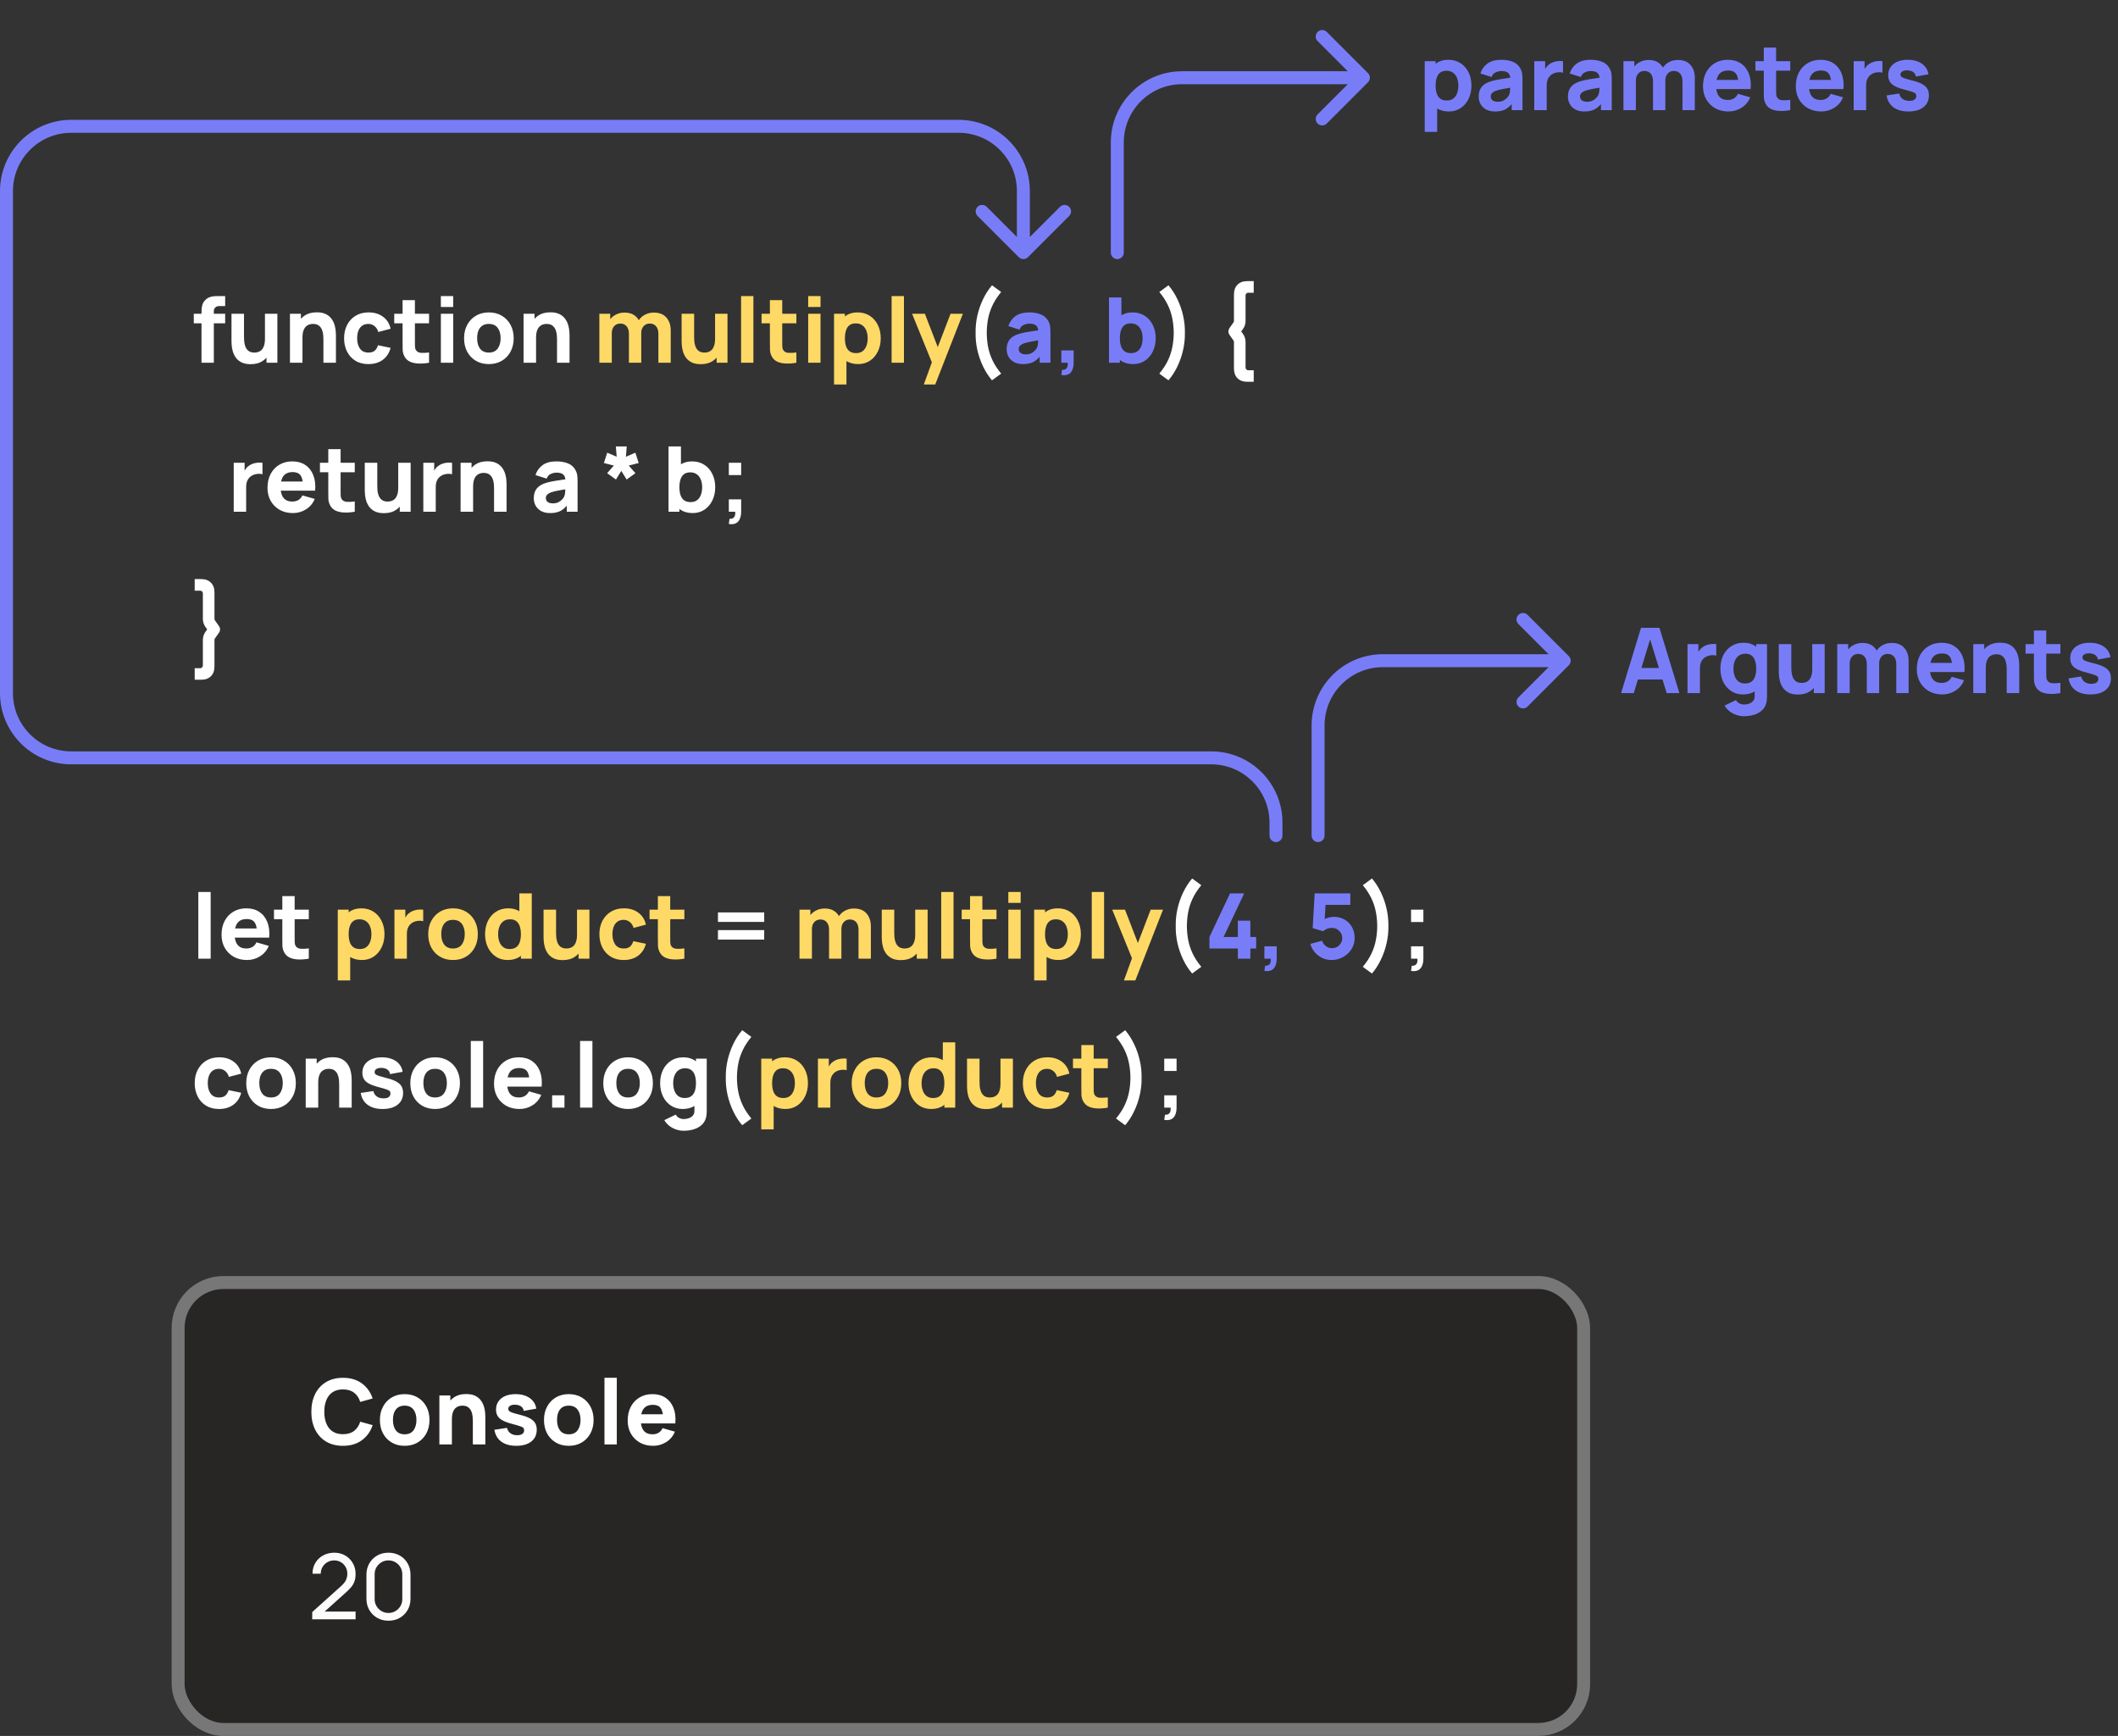 <svg width="327" height="268" viewBox="0 0 327 268" fill="none" xmlns="http://www.w3.org/2000/svg">
<rect x="0" y="0" width="327" height="268" fill="#333333" stroke="none"/>
<path d="M31.11 56V48.468C31.11 48.277 31.115 48.06 31.124 47.817C31.133 47.574 31.171 47.329 31.236 47.082C31.306 46.835 31.432 46.611 31.614 46.41C31.847 46.149 32.099 45.971 32.37 45.878C32.645 45.78 32.911 45.729 33.168 45.724C33.425 45.715 33.644 45.71 33.826 45.71H34.764V47.25H33.896C33.597 47.25 33.376 47.327 33.231 47.481C33.086 47.63 33.014 47.81 33.014 48.02V56H31.11ZM29.92 49.91V48.44H34.764V49.91H29.92ZM38.694 56.224C38.102 56.224 37.619 56.124 37.245 55.923C36.872 55.722 36.58 55.468 36.37 55.16C36.165 54.852 36.018 54.532 35.929 54.201C35.841 53.865 35.787 53.559 35.768 53.284C35.75 53.009 35.74 52.808 35.74 52.682V48.44H37.672V52.01C37.672 52.183 37.682 52.404 37.7 52.675C37.719 52.941 37.777 53.209 37.875 53.48C37.973 53.751 38.132 53.977 38.351 54.159C38.575 54.341 38.89 54.432 39.296 54.432C39.46 54.432 39.635 54.406 39.821 54.355C40.008 54.304 40.183 54.206 40.346 54.061C40.51 53.912 40.643 53.695 40.745 53.41C40.853 53.121 40.906 52.743 40.906 52.276L41.998 52.794C41.998 53.391 41.877 53.951 41.634 54.474C41.392 54.997 41.025 55.419 40.535 55.741C40.05 56.063 39.436 56.224 38.694 56.224ZM41.144 56V53.494H40.906V48.44H42.824V56H41.144ZM49.933 56V52.43C49.933 52.257 49.923 52.038 49.905 51.772C49.886 51.501 49.828 51.231 49.73 50.96C49.632 50.689 49.471 50.463 49.247 50.281C49.027 50.099 48.715 50.008 48.309 50.008C48.145 50.008 47.97 50.034 47.784 50.085C47.597 50.136 47.422 50.237 47.259 50.386C47.095 50.531 46.96 50.745 46.853 51.03C46.75 51.315 46.699 51.693 46.699 52.164L45.607 51.646C45.607 51.049 45.728 50.489 45.971 49.966C46.213 49.443 46.577 49.021 47.063 48.699C47.553 48.377 48.169 48.216 48.911 48.216C49.503 48.216 49.986 48.316 50.36 48.517C50.733 48.718 51.022 48.972 51.228 49.28C51.438 49.588 51.587 49.91 51.676 50.246C51.764 50.577 51.818 50.881 51.837 51.156C51.855 51.431 51.865 51.632 51.865 51.758V56H49.933ZM44.767 56V48.44H46.461V50.946H46.699V56H44.767ZM56.877 56.21C56.093 56.21 55.42 56.035 54.861 55.685C54.3 55.335 53.871 54.859 53.572 54.257C53.274 53.655 53.124 52.976 53.124 52.22C53.124 51.455 53.279 50.771 53.587 50.169C53.899 49.567 54.338 49.093 54.903 48.748C55.467 48.403 56.135 48.23 56.904 48.23C57.796 48.23 58.542 48.456 59.145 48.909C59.751 49.357 60.139 49.971 60.306 50.75L58.403 51.254C58.291 50.862 58.094 50.556 57.815 50.337C57.539 50.118 57.227 50.008 56.877 50.008C56.475 50.008 56.146 50.106 55.889 50.302C55.633 50.493 55.444 50.757 55.322 51.093C55.201 51.424 55.141 51.8 55.141 52.22C55.141 52.878 55.285 53.412 55.575 53.823C55.868 54.229 56.303 54.432 56.877 54.432C57.306 54.432 57.633 54.334 57.856 54.138C58.081 53.942 58.248 53.662 58.361 53.298L60.306 53.704C60.092 54.507 59.686 55.125 59.089 55.559C58.491 55.993 57.754 56.21 56.877 56.21ZM66.243 56C65.72 56.098 65.207 56.14 64.703 56.126C64.203 56.117 63.755 56.03 63.359 55.867C62.967 55.699 62.668 55.431 62.463 55.062C62.276 54.717 62.178 54.367 62.169 54.012C62.159 53.653 62.155 53.247 62.155 52.794V46.34H64.059V52.682C64.059 52.976 64.061 53.242 64.066 53.48C64.075 53.713 64.124 53.9 64.213 54.04C64.381 54.306 64.649 54.451 65.018 54.474C65.386 54.497 65.795 54.479 66.243 54.418V56ZM60.867 49.91V48.44H66.243V49.91H60.867ZM68.067 47.39V45.71H69.971V47.39H68.067ZM68.067 56V48.44H69.971V56H68.067ZM75.472 56.21C74.711 56.21 74.044 56.04 73.47 55.699C72.896 55.358 72.448 54.889 72.126 54.292C71.808 53.69 71.65 52.999 71.65 52.22C71.65 51.431 71.813 50.738 72.14 50.141C72.466 49.539 72.917 49.07 73.491 48.734C74.065 48.398 74.725 48.23 75.472 48.23C76.233 48.23 76.9 48.4 77.474 48.741C78.052 49.082 78.503 49.553 78.825 50.155C79.147 50.752 79.308 51.441 79.308 52.22C79.308 53.004 79.144 53.697 78.818 54.299C78.496 54.896 78.046 55.365 77.467 55.706C76.893 56.042 76.228 56.21 75.472 56.21ZM75.472 54.432C76.083 54.432 76.538 54.227 76.837 53.816C77.14 53.401 77.292 52.869 77.292 52.22C77.292 51.548 77.138 51.011 76.83 50.61C76.526 50.209 76.074 50.008 75.472 50.008C75.056 50.008 74.716 50.101 74.45 50.288C74.184 50.475 73.986 50.734 73.855 51.065C73.729 51.396 73.666 51.781 73.666 52.22C73.666 52.897 73.817 53.436 74.121 53.837C74.429 54.234 74.879 54.432 75.472 54.432ZM85.999 56V52.43C85.999 52.257 85.99 52.038 85.971 51.772C85.953 51.501 85.894 51.231 85.796 50.96C85.698 50.689 85.537 50.463 85.313 50.281C85.094 50.099 84.781 50.008 84.375 50.008C84.212 50.008 84.037 50.034 83.85 50.085C83.663 50.136 83.489 50.237 83.325 50.386C83.162 50.531 83.026 50.745 82.919 51.03C82.817 51.315 82.765 51.693 82.765 52.164L81.673 51.646C81.673 51.049 81.794 50.489 82.037 49.966C82.28 49.443 82.644 49.021 83.129 48.699C83.619 48.377 84.235 48.216 84.977 48.216C85.57 48.216 86.053 48.316 86.426 48.517C86.799 48.718 87.089 48.972 87.294 49.28C87.504 49.588 87.653 49.91 87.742 50.246C87.831 50.577 87.885 50.881 87.903 51.156C87.922 51.431 87.931 51.632 87.931 51.758V56H85.999ZM80.833 56V48.44H82.527V50.946H82.765V56H80.833ZM153.158 58.716C152.617 58.081 152.152 57.36 151.765 56.553C151.382 55.746 151.091 54.901 150.89 54.019C150.694 53.132 150.605 52.253 150.624 51.38C150.605 50.507 150.694 49.628 150.89 48.741C151.091 47.854 151.382 47.01 151.765 46.207C152.152 45.4 152.617 44.679 153.158 44.044L154.572 45.08C154.003 45.766 153.557 46.452 153.235 47.138C152.913 47.819 152.684 48.512 152.549 49.217C152.418 49.917 152.351 50.638 152.346 51.38C152.351 52.122 152.418 52.845 152.549 53.55C152.684 54.25 152.913 54.943 153.235 55.629C153.557 56.31 154.003 56.994 154.572 57.68L153.158 58.716ZM180.402 58.716L178.988 57.68C179.557 56.994 180.003 56.31 180.325 55.629C180.647 54.943 180.873 54.25 181.004 53.55C181.139 52.845 181.209 52.122 181.214 51.38C181.209 50.638 181.139 49.917 181.004 49.217C180.873 48.512 180.647 47.819 180.325 47.138C180.003 46.452 179.557 45.766 178.988 45.08L180.402 44.044C180.943 44.679 181.405 45.4 181.788 46.207C182.175 47.01 182.467 47.854 182.663 48.741C182.863 49.628 182.954 50.507 182.936 51.38C182.954 52.253 182.863 53.132 182.663 54.019C182.467 54.901 182.175 55.746 181.788 56.553C181.405 57.36 180.943 58.081 180.402 58.716ZM192.569 58.94C191.925 58.94 191.421 58.758 191.057 58.394C190.693 58.03 190.511 57.526 190.511 56.882V52.794C190.511 52.705 190.488 52.631 190.441 52.57L189.811 51.674C189.709 51.52 189.657 51.352 189.657 51.17C189.657 50.988 189.709 50.82 189.811 50.666L190.441 49.77C190.488 49.691 190.511 49.616 190.511 49.546V45.458C190.511 44.819 190.693 44.317 191.057 43.953C191.421 43.584 191.925 43.4 192.569 43.4H193.563V45.192H192.709C192.597 45.192 192.502 45.232 192.422 45.311C192.343 45.39 192.303 45.486 192.303 45.598V49.546C192.303 50.003 192.168 50.423 191.897 50.806L191.631 51.17L191.897 51.534C192.168 51.917 192.303 52.337 192.303 52.794V56.742C192.303 56.859 192.343 56.957 192.422 57.036C192.502 57.12 192.597 57.162 192.709 57.162H193.563V58.94H192.569ZM36.086 79V71.44H37.766V73.288L37.584 73.05C37.681 72.789 37.812 72.551 37.975 72.336C38.139 72.121 38.34 71.944 38.578 71.804C38.76 71.692 38.958 71.606 39.172 71.545C39.387 71.48 39.609 71.44 39.837 71.426C40.066 71.407 40.295 71.412 40.523 71.44V73.218C40.313 73.153 40.069 73.132 39.788 73.155C39.513 73.174 39.264 73.237 39.039 73.344C38.816 73.447 38.627 73.584 38.472 73.757C38.319 73.925 38.202 74.126 38.123 74.359C38.043 74.588 38.004 74.847 38.004 75.136V79H36.086ZM45.232 79.21C44.458 79.21 43.774 79.044 43.181 78.713C42.593 78.377 42.131 77.917 41.795 77.334C41.464 76.746 41.298 76.074 41.298 75.318C41.298 74.492 41.462 73.773 41.788 73.162C42.115 72.551 42.565 72.077 43.139 71.741C43.713 71.4 44.374 71.23 45.12 71.23C45.914 71.23 46.588 71.417 47.143 71.79C47.699 72.163 48.109 72.688 48.375 73.365C48.641 74.042 48.735 74.837 48.655 75.752H46.772V75.052C46.772 74.282 46.649 73.729 46.401 73.393C46.159 73.052 45.76 72.882 45.204 72.882C44.556 72.882 44.077 73.08 43.769 73.477C43.466 73.869 43.314 74.45 43.314 75.22C43.314 75.925 43.466 76.471 43.769 76.858C44.077 77.241 44.528 77.432 45.12 77.432C45.494 77.432 45.813 77.35 46.079 77.187C46.345 77.024 46.548 76.788 46.688 76.48L48.592 77.026C48.308 77.717 47.857 78.253 47.241 78.636C46.63 79.019 45.96 79.21 45.232 79.21ZM42.726 75.752V74.338H47.738V75.752H42.726ZM54.772 79C54.249 79.098 53.736 79.14 53.232 79.126C52.733 79.117 52.285 79.03 51.888 78.867C51.496 78.699 51.197 78.431 50.992 78.062C50.805 77.717 50.707 77.367 50.698 77.012C50.688 76.653 50.684 76.247 50.684 75.794V69.34H52.588V75.682C52.588 75.976 52.59 76.242 52.595 76.48C52.604 76.713 52.653 76.9 52.742 77.04C52.91 77.306 53.178 77.451 53.547 77.474C53.916 77.497 54.324 77.479 54.772 77.418V79ZM49.396 72.91V71.44H54.772V72.91H49.396ZM59.271 79.224C58.678 79.224 58.195 79.124 57.822 78.923C57.448 78.722 57.157 78.468 56.947 78.16C56.741 77.852 56.594 77.532 56.506 77.201C56.417 76.865 56.363 76.559 56.345 76.284C56.326 76.009 56.317 75.808 56.317 75.682V71.44H58.249V75.01C58.249 75.183 58.258 75.404 58.277 75.675C58.295 75.941 58.354 76.209 58.452 76.48C58.55 76.751 58.708 76.977 58.928 77.159C59.152 77.341 59.467 77.432 59.873 77.432C60.036 77.432 60.211 77.406 60.398 77.355C60.584 77.304 60.759 77.206 60.923 77.061C61.086 76.912 61.219 76.695 61.322 76.41C61.429 76.121 61.483 75.743 61.483 75.276L62.575 75.794C62.575 76.391 62.453 76.951 62.211 77.474C61.968 77.997 61.602 78.419 61.112 78.741C60.626 79.063 60.013 79.224 59.271 79.224ZM61.721 79V76.494H61.483V71.44H63.401V79H61.721ZM65.357 79V71.44H67.037V73.288L66.855 73.05C66.953 72.789 67.084 72.551 67.247 72.336C67.41 72.121 67.611 71.944 67.849 71.804C68.031 71.692 68.229 71.606 68.444 71.545C68.659 71.48 68.88 71.44 69.109 71.426C69.338 71.407 69.566 71.412 69.795 71.44V73.218C69.585 73.153 69.34 73.132 69.06 73.155C68.785 73.174 68.535 73.237 68.311 73.344C68.087 73.447 67.898 73.584 67.744 73.757C67.59 73.925 67.473 74.126 67.394 74.359C67.315 74.588 67.275 74.847 67.275 75.136V79H65.357ZM76.278 79V75.43C76.278 75.257 76.269 75.038 76.251 74.772C76.232 74.501 76.174 74.231 76.076 73.96C75.978 73.689 75.817 73.463 75.593 73.281C75.373 73.099 75.061 73.008 74.654 73.008C74.491 73.008 74.316 73.034 74.129 73.085C73.943 73.136 73.768 73.237 73.605 73.386C73.441 73.531 73.306 73.745 73.198 74.03C73.096 74.315 73.044 74.693 73.044 75.164L71.953 74.646C71.953 74.049 72.074 73.489 72.317 72.966C72.559 72.443 72.923 72.021 73.409 71.699C73.898 71.377 74.514 71.216 75.257 71.216C75.849 71.216 76.332 71.316 76.706 71.517C77.079 71.718 77.368 71.972 77.573 72.28C77.784 72.588 77.933 72.91 78.022 73.246C78.11 73.577 78.164 73.881 78.183 74.156C78.201 74.431 78.21 74.632 78.21 74.758V79H76.278ZM71.112 79V71.44H72.806V73.946H73.044V79H71.112ZM84.93 79.21C84.388 79.21 83.929 79.107 83.551 78.902C83.177 78.692 82.893 78.414 82.697 78.069C82.505 77.719 82.41 77.334 82.41 76.914C82.41 76.564 82.463 76.244 82.571 75.955C82.678 75.666 82.851 75.411 83.089 75.192C83.331 74.968 83.656 74.781 84.062 74.632C84.342 74.529 84.675 74.438 85.063 74.359C85.45 74.28 85.889 74.205 86.379 74.135C86.869 74.06 87.408 73.979 87.996 73.89L87.31 74.268C87.31 73.82 87.202 73.491 86.988 73.281C86.773 73.071 86.414 72.966 85.91 72.966C85.63 72.966 85.338 73.034 85.035 73.169C84.731 73.304 84.519 73.545 84.398 73.89L82.676 73.344C82.867 72.719 83.226 72.21 83.754 71.818C84.281 71.426 85 71.23 85.91 71.23C86.577 71.23 87.17 71.333 87.688 71.538C88.206 71.743 88.598 72.098 88.864 72.602C89.013 72.882 89.102 73.162 89.13 73.442C89.158 73.722 89.172 74.035 89.172 74.38V79H87.506V77.446L87.744 77.768C87.375 78.277 86.976 78.645 86.547 78.874C86.122 79.098 85.583 79.21 84.93 79.21ZM85.336 77.712C85.686 77.712 85.98 77.651 86.218 77.53C86.46 77.404 86.652 77.262 86.792 77.103C86.936 76.944 87.034 76.811 87.086 76.704C87.184 76.499 87.24 76.261 87.254 75.99C87.272 75.715 87.282 75.486 87.282 75.304L87.842 75.444C87.277 75.537 86.82 75.617 86.47 75.682C86.12 75.743 85.837 75.799 85.623 75.85C85.408 75.901 85.219 75.957 85.056 76.018C84.869 76.093 84.717 76.174 84.601 76.263C84.489 76.347 84.405 76.44 84.349 76.543C84.297 76.646 84.272 76.76 84.272 76.886C84.272 77.059 84.314 77.208 84.398 77.334C84.486 77.455 84.61 77.549 84.769 77.614C84.927 77.679 85.116 77.712 85.336 77.712ZM95.097 74.03L93.739 73.05L94.775 71.874L93.234 71.482L93.752 69.886L95.209 70.516L95.082 68.92H96.763L96.636 70.516L98.093 69.886L98.611 71.482L97.07 71.874L98.106 73.05L96.749 74.03L95.922 72.7L95.097 74.03ZM106.938 79.21C106.187 79.21 105.559 79.035 105.055 78.685C104.551 78.335 104.171 77.859 103.914 77.257C103.662 76.655 103.536 75.976 103.536 75.22C103.536 74.464 103.662 73.785 103.914 73.183C104.166 72.581 104.537 72.105 105.027 71.755C105.517 71.405 106.121 71.23 106.84 71.23C107.563 71.23 108.193 71.403 108.73 71.748C109.267 72.093 109.682 72.567 109.976 73.169C110.275 73.766 110.424 74.45 110.424 75.22C110.424 75.976 110.277 76.655 109.983 77.257C109.694 77.859 109.288 78.335 108.765 78.685C108.242 79.035 107.633 79.21 106.938 79.21ZM103.214 79V68.92H105.132V73.82H104.894V79H103.214ZM106.63 77.516C107.041 77.516 107.377 77.413 107.638 77.208C107.899 77.003 108.093 76.727 108.219 76.382C108.345 76.032 108.408 75.645 108.408 75.22C108.408 74.8 108.343 74.417 108.212 74.072C108.081 73.722 107.878 73.444 107.603 73.239C107.332 73.029 106.985 72.924 106.56 72.924C106.163 72.924 105.841 73.02 105.594 73.211C105.351 73.402 105.174 73.671 105.062 74.016C104.95 74.361 104.894 74.763 104.894 75.22C104.894 75.677 104.95 76.079 105.062 76.424C105.174 76.769 105.356 77.038 105.608 77.229C105.865 77.42 106.205 77.516 106.63 77.516ZM112.524 80.89L112.636 80.092C112.86 80.111 113.042 80.073 113.182 79.98C113.322 79.891 113.418 79.761 113.469 79.588C113.525 79.42 113.537 79.224 113.504 79H112.524V77.096H114.428V79C114.428 79.672 114.272 80.181 113.959 80.526C113.647 80.871 113.168 80.993 112.524 80.89ZM112.524 73.344V71.44H114.428V73.344H112.524ZM31.054 104.94H30.06V103.162H30.914C31.026 103.162 31.122 103.12 31.201 103.036C31.28 102.957 31.32 102.859 31.32 102.742V98.794C31.32 98.337 31.455 97.917 31.726 97.534L31.992 97.17L31.726 96.806C31.455 96.423 31.32 96.003 31.32 95.546V91.598C31.32 91.486 31.28 91.39 31.201 91.311C31.122 91.232 31.026 91.192 30.914 91.192H30.06V89.4H31.054C31.698 89.4 32.202 89.584 32.566 89.953C32.93 90.317 33.112 90.819 33.112 91.458V95.546C33.112 95.616 33.135 95.691 33.182 95.77L33.812 96.666C33.919 96.82 33.973 96.988 33.973 97.17C33.973 97.352 33.919 97.52 33.812 97.674L33.182 98.57C33.135 98.631 33.112 98.705 33.112 98.794V102.882C33.112 103.526 32.93 104.03 32.566 104.394C32.202 104.758 31.698 104.94 31.054 104.94ZM30.62 148V137.71H32.524V148H30.62ZM38.137 148.21C37.362 148.21 36.678 148.044 36.086 147.713C35.498 147.377 35.036 146.917 34.7 146.334C34.368 145.746 34.203 145.074 34.203 144.318C34.203 143.492 34.366 142.773 34.693 142.162C35.019 141.551 35.47 141.077 36.044 140.741C36.618 140.4 37.278 140.23 38.025 140.23C38.818 140.23 39.492 140.417 40.048 140.79C40.603 141.163 41.014 141.688 41.28 142.365C41.546 143.042 41.639 143.837 41.56 144.752H39.677V144.052C39.677 143.282 39.553 142.729 39.306 142.393C39.063 142.052 38.664 141.882 38.109 141.882C37.46 141.882 36.982 142.08 36.674 142.477C36.37 142.869 36.219 143.45 36.219 144.22C36.219 144.925 36.37 145.471 36.674 145.858C36.982 146.241 37.432 146.432 38.025 146.432C38.398 146.432 38.718 146.35 38.984 146.187C39.25 146.024 39.453 145.788 39.593 145.48L41.497 146.026C41.212 146.717 40.762 147.253 40.146 147.636C39.534 148.019 38.865 148.21 38.137 148.21ZM35.631 144.752V143.338H40.643V144.752H35.631ZM47.676 148C47.154 148.098 46.64 148.14 46.136 148.126C45.637 148.117 45.189 148.03 44.792 147.867C44.4 147.699 44.102 147.431 43.896 147.062C43.709 146.717 43.611 146.367 43.602 146.012C43.593 145.653 43.588 145.247 43.588 144.794V138.34H45.492V144.682C45.492 144.976 45.495 145.242 45.499 145.48C45.508 145.713 45.557 145.9 45.646 146.04C45.814 146.306 46.083 146.451 46.451 146.474C46.82 146.497 47.228 146.479 47.676 146.418V148ZM42.3 141.91V140.44H47.676V141.91H42.3ZM110.846 142.33V140.86H117.986V142.33H110.846ZM110.846 145.06V143.59H117.986V145.06H110.846ZM184.057 150.296C183.515 149.661 183.051 148.94 182.664 148.133C182.281 147.326 181.989 146.481 181.789 145.599C181.593 144.712 181.504 143.833 181.523 142.96C181.504 142.087 181.593 141.208 181.789 140.321C181.989 139.434 182.281 138.59 182.664 137.787C183.051 136.98 183.515 136.259 184.057 135.624L185.471 136.66C184.901 137.346 184.456 138.032 184.134 138.718C183.812 139.399 183.583 140.092 183.448 140.797C183.317 141.497 183.249 142.218 183.245 142.96C183.249 143.702 183.317 144.425 183.448 145.13C183.583 145.83 183.812 146.523 184.134 147.209C184.456 147.89 184.901 148.574 185.471 149.26L184.057 150.296ZM211.82 150.296L210.406 149.26C210.975 148.574 211.421 147.89 211.743 147.209C212.065 146.523 212.291 145.83 212.422 145.13C212.557 144.425 212.627 143.702 212.632 142.96C212.627 142.218 212.557 141.497 212.422 140.797C212.291 140.092 212.065 139.399 211.743 138.718C211.421 138.032 210.975 137.346 210.406 136.66L211.82 135.624C212.361 136.259 212.823 136.98 213.206 137.787C213.593 138.59 213.885 139.434 214.081 140.321C214.281 141.208 214.372 142.087 214.354 142.96C214.372 143.833 214.281 144.712 214.081 145.599C213.885 146.481 213.593 147.326 213.206 148.133C212.823 148.94 212.361 149.661 211.82 150.296ZM217.853 149.89L217.965 149.092C218.189 149.111 218.371 149.073 218.511 148.98C218.651 148.891 218.746 148.761 218.798 148.588C218.854 148.42 218.865 148.224 218.833 148H217.853V146.096H219.757V148C219.757 148.672 219.6 149.181 219.288 149.526C218.975 149.871 218.497 149.993 217.853 149.89ZM217.853 142.344V140.44H219.757V142.344H217.853ZM33.812 171.21C33.028 171.21 32.356 171.035 31.796 170.685C31.236 170.335 30.807 169.859 30.508 169.257C30.209 168.655 30.06 167.976 30.06 167.22C30.06 166.455 30.214 165.771 30.522 165.169C30.835 164.567 31.273 164.093 31.838 163.748C32.403 163.403 33.07 163.23 33.84 163.23C34.731 163.23 35.478 163.456 36.08 163.909C36.687 164.357 37.074 164.971 37.242 165.75L35.338 166.254C35.226 165.862 35.03 165.556 34.75 165.337C34.475 165.118 34.162 165.008 33.812 165.008C33.411 165.008 33.082 165.106 32.825 165.302C32.568 165.493 32.379 165.757 32.258 166.093C32.137 166.424 32.076 166.8 32.076 167.22C32.076 167.878 32.221 168.412 32.51 168.823C32.804 169.229 33.238 169.432 33.812 169.432C34.241 169.432 34.568 169.334 34.792 169.138C35.016 168.942 35.184 168.662 35.296 168.298L37.242 168.704C37.027 169.507 36.621 170.125 36.024 170.559C35.427 170.993 34.689 171.21 33.812 171.21ZM41.839 171.21C41.078 171.21 40.411 171.04 39.837 170.699C39.263 170.358 38.815 169.889 38.493 169.292C38.176 168.69 38.017 167.999 38.017 167.22C38.017 166.431 38.18 165.738 38.507 165.141C38.834 164.539 39.284 164.07 39.858 163.734C40.432 163.398 41.092 163.23 41.839 163.23C42.6 163.23 43.267 163.4 43.841 163.741C44.42 164.082 44.87 164.553 45.192 165.155C45.514 165.752 45.675 166.441 45.675 167.22C45.675 168.004 45.512 168.697 45.185 169.299C44.863 169.896 44.413 170.365 43.834 170.706C43.26 171.042 42.595 171.21 41.839 171.21ZM41.839 169.432C42.45 169.432 42.905 169.227 43.204 168.816C43.507 168.401 43.659 167.869 43.659 167.22C43.659 166.548 43.505 166.011 43.197 165.61C42.894 165.209 42.441 165.008 41.839 165.008C41.424 165.008 41.083 165.101 40.817 165.288C40.551 165.475 40.353 165.734 40.222 166.065C40.096 166.396 40.033 166.781 40.033 167.22C40.033 167.897 40.185 168.436 40.488 168.837C40.796 169.234 41.246 169.432 41.839 169.432ZM52.366 171V167.43C52.366 167.257 52.357 167.038 52.338 166.772C52.32 166.501 52.261 166.231 52.163 165.96C52.065 165.689 51.904 165.463 51.68 165.281C51.461 165.099 51.148 165.008 50.742 165.008C50.579 165.008 50.404 165.034 50.217 165.085C50.031 165.136 49.856 165.237 49.692 165.386C49.529 165.531 49.394 165.745 49.286 166.03C49.184 166.315 49.132 166.693 49.132 167.164L48.04 166.646C48.04 166.049 48.162 165.489 48.404 164.966C48.647 164.443 49.011 164.021 49.496 163.699C49.986 163.377 50.602 163.216 51.344 163.216C51.937 163.216 52.42 163.316 52.793 163.517C53.167 163.718 53.456 163.972 53.661 164.28C53.871 164.588 54.021 164.91 54.109 165.246C54.198 165.577 54.252 165.881 54.27 166.156C54.289 166.431 54.298 166.632 54.298 166.758V171H52.366ZM47.2 171V163.44H48.894V165.946H49.132V171H47.2ZM59.069 171.21C58.117 171.21 57.347 170.995 56.759 170.566C56.175 170.132 55.821 169.521 55.695 168.732L57.641 168.438C57.72 168.793 57.895 169.07 58.166 169.271C58.441 169.472 58.789 169.572 59.209 169.572C59.554 169.572 59.82 169.507 60.007 169.376C60.193 169.241 60.287 169.054 60.287 168.816C60.287 168.667 60.249 168.548 60.175 168.459C60.1 168.366 59.932 168.275 59.671 168.186C59.414 168.097 59.013 167.981 58.467 167.836C57.851 167.677 57.358 167.5 56.99 167.304C56.621 167.108 56.355 166.875 56.192 166.604C56.028 166.329 55.947 165.997 55.947 165.61C55.947 165.125 56.07 164.705 56.318 164.35C56.565 163.991 56.913 163.715 57.361 163.524C57.813 163.328 58.345 163.23 58.957 163.23C59.549 163.23 60.074 163.321 60.532 163.503C60.989 163.685 61.358 163.944 61.638 164.28C61.922 164.616 62.097 165.013 62.163 165.47L60.217 165.82C60.184 165.54 60.063 165.318 59.853 165.155C59.643 164.992 59.358 164.896 58.999 164.868C58.649 164.845 58.366 164.891 58.152 165.008C57.942 165.125 57.837 165.293 57.837 165.512C57.837 165.643 57.881 165.752 57.97 165.841C58.063 165.93 58.252 166.021 58.537 166.114C58.826 166.207 59.265 166.329 59.853 166.478C60.427 166.627 60.886 166.802 61.232 167.003C61.582 167.199 61.836 167.437 61.995 167.717C62.153 167.992 62.233 168.326 62.233 168.718C62.233 169.493 61.953 170.102 61.393 170.545C60.833 170.988 60.058 171.21 59.069 171.21ZM67.173 171.21C66.412 171.21 65.745 171.04 65.171 170.699C64.597 170.358 64.149 169.889 63.827 169.292C63.51 168.69 63.351 167.999 63.351 167.22C63.351 166.431 63.514 165.738 63.841 165.141C64.168 164.539 64.618 164.07 65.192 163.734C65.766 163.398 66.426 163.23 67.173 163.23C67.934 163.23 68.601 163.4 69.175 163.741C69.754 164.082 70.204 164.553 70.526 165.155C70.848 165.752 71.009 166.441 71.009 167.22C71.009 168.004 70.846 168.697 70.519 169.299C70.197 169.896 69.747 170.365 69.168 170.706C68.594 171.042 67.929 171.21 67.173 171.21ZM67.173 169.432C67.784 169.432 68.239 169.227 68.538 168.816C68.841 168.401 68.993 167.869 68.993 167.22C68.993 166.548 68.839 166.011 68.531 165.61C68.228 165.209 67.775 165.008 67.173 165.008C66.758 165.008 66.417 165.101 66.151 165.288C65.885 165.475 65.687 165.734 65.556 166.065C65.43 166.396 65.367 166.781 65.367 167.22C65.367 167.897 65.519 168.436 65.822 168.837C66.13 169.234 66.58 169.432 67.173 169.432ZM72.688 171V160.71H74.592V171H72.688ZM80.205 171.21C79.43 171.21 78.747 171.044 78.154 170.713C77.566 170.377 77.104 169.917 76.768 169.334C76.437 168.746 76.271 168.074 76.271 167.318C76.271 166.492 76.434 165.773 76.761 165.162C77.088 164.551 77.538 164.077 78.112 163.741C78.686 163.4 79.346 163.23 80.093 163.23C80.886 163.23 81.561 163.417 82.116 163.79C82.671 164.163 83.082 164.688 83.348 165.365C83.614 166.042 83.707 166.837 83.628 167.752H81.745V167.052C81.745 166.282 81.621 165.729 81.374 165.393C81.131 165.052 80.732 164.882 80.177 164.882C79.528 164.882 79.05 165.08 78.742 165.477C78.439 165.869 78.287 166.45 78.287 167.22C78.287 167.925 78.439 168.471 78.742 168.858C79.05 169.241 79.5 169.432 80.093 169.432C80.466 169.432 80.786 169.35 81.052 169.187C81.318 169.024 81.521 168.788 81.661 168.48L83.565 169.026C83.28 169.717 82.83 170.253 82.214 170.636C81.603 171.019 80.933 171.21 80.205 171.21ZM77.699 167.752V166.338H82.711V167.752H77.699ZM85.243 171V169.096H87.147V171H85.243ZM89.559 171V160.71H91.463V171H89.559ZM96.964 171.21C96.203 171.21 95.536 171.04 94.962 170.699C94.388 170.358 93.94 169.889 93.618 169.292C93.301 168.69 93.142 167.999 93.142 167.22C93.142 166.431 93.305 165.738 93.632 165.141C93.959 164.539 94.409 164.07 94.983 163.734C95.557 163.398 96.217 163.23 96.964 163.23C97.725 163.23 98.392 163.4 98.966 163.741C99.545 164.082 99.995 164.553 100.317 165.155C100.639 165.752 100.8 166.441 100.8 167.22C100.8 168.004 100.637 168.697 100.31 169.299C99.988 169.896 99.538 170.365 98.959 170.706C98.385 171.042 97.72 171.21 96.964 171.21ZM96.964 169.432C97.575 169.432 98.03 169.227 98.329 168.816C98.632 168.401 98.784 167.869 98.784 167.22C98.784 166.548 98.63 166.011 98.322 165.61C98.019 165.209 97.566 165.008 96.964 165.008C96.549 165.008 96.208 165.101 95.942 165.288C95.676 165.475 95.478 165.734 95.347 166.065C95.221 166.396 95.158 166.781 95.158 167.22C95.158 167.897 95.31 168.436 95.613 168.837C95.921 169.234 96.371 169.432 96.964 169.432ZM105.573 174.57C105.144 174.57 104.736 174.5 104.348 174.36C103.961 174.225 103.613 174.033 103.305 173.786C103.002 173.543 102.755 173.259 102.563 172.932L104.327 172.078C104.449 172.302 104.621 172.472 104.845 172.589C105.074 172.706 105.321 172.764 105.587 172.764C105.872 172.764 106.14 172.715 106.392 172.617C106.644 172.524 106.845 172.381 106.994 172.19C107.148 172.003 107.221 171.77 107.211 171.49V169.292H107.449V163.44H109.115V171.518C109.115 171.705 109.106 171.88 109.087 172.043C109.073 172.211 109.045 172.377 109.003 172.54C108.882 173.002 108.656 173.382 108.324 173.681C107.998 173.98 107.596 174.201 107.12 174.346C106.644 174.495 106.129 174.57 105.573 174.57ZM105.405 171.21C104.71 171.21 104.101 171.035 103.578 170.685C103.056 170.335 102.647 169.859 102.353 169.257C102.064 168.655 101.919 167.976 101.919 167.22C101.919 166.45 102.066 165.766 102.36 165.169C102.659 164.567 103.077 164.093 103.613 163.748C104.15 163.403 104.78 163.23 105.503 163.23C106.222 163.23 106.826 163.405 107.316 163.755C107.806 164.105 108.177 164.581 108.429 165.183C108.681 165.785 108.807 166.464 108.807 167.22C108.807 167.976 108.679 168.655 108.422 169.257C108.17 169.859 107.792 170.335 107.288 170.685C106.784 171.035 106.157 171.21 105.405 171.21ZM105.713 169.516C106.138 169.516 106.476 169.42 106.728 169.229C106.985 169.038 107.169 168.769 107.281 168.424C107.393 168.079 107.449 167.677 107.449 167.22C107.449 166.763 107.393 166.361 107.281 166.016C107.169 165.671 106.99 165.402 106.742 165.211C106.5 165.02 106.18 164.924 105.783 164.924C105.359 164.924 105.009 165.029 104.733 165.239C104.463 165.444 104.262 165.722 104.131 166.072C104.001 166.417 103.935 166.8 103.935 167.22C103.935 167.645 103.998 168.032 104.124 168.382C104.25 168.727 104.444 169.003 104.705 169.208C104.967 169.413 105.303 169.516 105.713 169.516ZM114.59 173.716C114.048 173.081 113.584 172.36 113.197 171.553C112.814 170.746 112.522 169.901 112.322 169.019C112.126 168.132 112.037 167.253 112.056 166.38C112.037 165.507 112.126 164.628 112.322 163.741C112.522 162.854 112.814 162.01 113.197 161.207C113.584 160.4 114.048 159.679 114.59 159.044L116.004 160.08C115.434 160.766 114.989 161.452 114.667 162.138C114.345 162.819 114.116 163.512 113.981 164.217C113.85 164.917 113.782 165.638 113.778 166.38C113.782 167.122 113.85 167.845 113.981 168.55C114.116 169.25 114.345 169.943 114.667 170.629C114.989 171.31 115.434 171.994 116.004 172.68L114.59 173.716ZM173.716 173.716L172.302 172.68C172.872 171.994 173.317 171.31 173.639 170.629C173.961 169.943 174.188 169.25 174.318 168.55C174.454 167.845 174.524 167.122 174.528 166.38C174.524 165.638 174.454 164.917 174.318 164.217C174.188 163.512 173.961 162.819 173.639 162.138C173.317 161.452 172.872 160.766 172.302 160.08L173.716 159.044C174.258 159.679 174.72 160.4 175.102 161.207C175.49 162.01 175.781 162.854 175.977 163.741C176.178 164.628 176.269 165.507 176.25 166.38C176.269 167.253 176.178 168.132 175.977 169.019C175.781 169.901 175.49 170.746 175.102 171.553C174.72 172.36 174.258 173.081 173.716 173.716ZM179.749 172.89L179.861 172.092C180.085 172.111 180.267 172.073 180.407 171.98C180.547 171.891 180.643 171.761 180.694 171.588C180.75 171.42 180.762 171.224 180.729 171H179.749V169.096H181.653V171C181.653 171.672 181.497 172.181 181.184 172.526C180.871 172.871 180.393 172.993 179.749 172.89ZM179.749 165.344V163.44H181.653V165.344H179.749Z" fill="white"/>
<path d="M101.65 56V51.534C101.65 51.035 101.531 50.647 101.293 50.372C101.06 50.092 100.736 49.952 100.32 49.952C100.054 49.952 99.823 50.015 99.627 50.141C99.431 50.262 99.277 50.435 99.165 50.659C99.058 50.878 99.004 51.133 99.004 51.422L98.206 50.89C98.206 50.372 98.328 49.915 98.57 49.518C98.818 49.121 99.147 48.813 99.557 48.594C99.973 48.37 100.432 48.258 100.936 48.258C101.8 48.258 102.451 48.515 102.889 49.028C103.333 49.537 103.554 50.204 103.554 51.03V56H101.65ZM92.536 56V48.44H94.216V50.946H94.454V56H92.536ZM97.1 56V51.534C97.1 51.035 96.981 50.647 96.743 50.372C96.51 50.092 96.186 49.952 95.77 49.952C95.374 49.952 95.054 50.09 94.811 50.365C94.573 50.636 94.454 50.988 94.454 51.422L93.656 50.862C93.656 50.367 93.78 49.924 94.027 49.532C94.275 49.14 94.606 48.83 95.021 48.601C95.441 48.372 95.91 48.258 96.428 48.258C97.021 48.258 97.506 48.384 97.884 48.636C98.267 48.888 98.549 49.224 98.731 49.644C98.913 50.064 99.004 50.526 99.004 51.03V56H97.1ZM108.189 56.224C107.596 56.224 107.113 56.124 106.74 55.923C106.366 55.722 106.075 55.468 105.865 55.16C105.659 54.852 105.512 54.532 105.424 54.201C105.335 53.865 105.281 53.559 105.263 53.284C105.244 53.009 105.235 52.808 105.235 52.682V48.44H107.167V52.01C107.167 52.183 107.176 52.404 107.195 52.675C107.213 52.941 107.272 53.209 107.37 53.48C107.468 53.751 107.626 53.977 107.846 54.159C108.07 54.341 108.385 54.432 108.791 54.432C108.954 54.432 109.129 54.406 109.316 54.355C109.502 54.304 109.677 54.206 109.841 54.061C110.004 53.912 110.137 53.695 110.24 53.41C110.347 53.121 110.401 52.743 110.401 52.276L111.493 52.794C111.493 53.391 111.371 53.951 111.129 54.474C110.886 54.997 110.52 55.419 110.03 55.741C109.544 56.063 108.931 56.224 108.189 56.224ZM110.639 56V53.494H110.401V48.44H112.319V56H110.639ZM114.415 56V45.71H116.319V56H114.415ZM122.954 56C122.431 56.098 121.918 56.14 121.414 56.126C120.914 56.117 120.466 56.03 120.07 55.867C119.678 55.699 119.379 55.431 119.174 55.062C118.987 54.717 118.889 54.367 118.88 54.012C118.87 53.653 118.866 53.247 118.866 52.794V46.34H120.77V52.682C120.77 52.976 120.772 53.242 120.777 53.48C120.786 53.713 120.835 53.9 120.924 54.04C121.092 54.306 121.36 54.451 121.729 54.474C122.097 54.497 122.506 54.479 122.954 54.418V56ZM117.578 49.91V48.44H122.954V49.91H117.578ZM124.778 47.39V45.71H126.682V47.39H124.778ZM124.778 56V48.44H126.682V56H124.778ZM132.491 56.21C131.739 56.21 131.112 56.035 130.608 55.685C130.104 55.335 129.723 54.859 129.467 54.257C129.215 53.655 129.089 52.976 129.089 52.22C129.089 51.464 129.215 50.785 129.467 50.183C129.719 49.581 130.09 49.105 130.58 48.755C131.07 48.405 131.674 48.23 132.393 48.23C133.116 48.23 133.746 48.403 134.283 48.748C134.819 49.093 135.235 49.567 135.529 50.169C135.827 50.766 135.977 51.45 135.977 52.22C135.977 52.976 135.83 53.655 135.536 54.257C135.246 54.859 134.84 55.335 134.318 55.685C133.795 56.035 133.186 56.21 132.491 56.21ZM128.767 59.36V48.44H130.447V53.62H130.685V59.36H128.767ZM132.183 54.516C132.593 54.516 132.929 54.413 133.191 54.208C133.452 54.003 133.646 53.727 133.772 53.382C133.898 53.032 133.961 52.645 133.961 52.22C133.961 51.8 133.895 51.417 133.765 51.072C133.634 50.722 133.431 50.444 133.156 50.239C132.885 50.029 132.537 49.924 132.113 49.924C131.716 49.924 131.394 50.02 131.147 50.211C130.904 50.402 130.727 50.671 130.615 51.016C130.503 51.361 130.447 51.763 130.447 52.22C130.447 52.677 130.503 53.079 130.615 53.424C130.727 53.769 130.909 54.038 131.161 54.229C131.417 54.42 131.758 54.516 132.183 54.516ZM137.657 56V45.71H139.561V56H137.657ZM142.626 59.36L144.082 55.356L144.11 56.532L140.82 48.44H142.794L145.006 54.166H144.558L146.756 48.44H148.66L144.39 59.36H142.626ZM55.874 148.21C55.122 148.21 54.495 148.035 53.991 147.685C53.487 147.335 53.106 146.859 52.85 146.257C52.598 145.655 52.472 144.976 52.472 144.22C52.472 143.464 52.598 142.785 52.85 142.183C53.102 141.581 53.473 141.105 53.963 140.755C54.453 140.405 55.057 140.23 55.776 140.23C56.499 140.23 57.129 140.403 57.666 140.748C58.202 141.093 58.618 141.567 58.912 142.169C59.21 142.766 59.36 143.45 59.36 144.22C59.36 144.976 59.213 145.655 58.919 146.257C58.629 146.859 58.223 147.335 57.701 147.685C57.178 148.035 56.569 148.21 55.874 148.21ZM52.15 151.36V140.44H53.83V145.62H54.068V151.36H52.15ZM55.566 146.516C55.976 146.516 56.312 146.413 56.574 146.208C56.835 146.003 57.029 145.727 57.155 145.382C57.281 145.032 57.344 144.645 57.344 144.22C57.344 143.8 57.278 143.417 57.148 143.072C57.017 142.722 56.814 142.444 56.539 142.239C56.268 142.029 55.92 141.924 55.496 141.924C55.099 141.924 54.777 142.02 54.53 142.211C54.287 142.402 54.11 142.671 53.998 143.016C53.886 143.361 53.83 143.763 53.83 144.22C53.83 144.677 53.886 145.079 53.998 145.424C54.11 145.769 54.292 146.038 54.544 146.229C54.8 146.42 55.141 146.516 55.566 146.516ZM60.9 148V140.44H62.58V142.288L62.398 142.05C62.496 141.789 62.627 141.551 62.79 141.336C62.953 141.121 63.154 140.944 63.392 140.804C63.574 140.692 63.772 140.606 63.987 140.545C64.202 140.48 64.423 140.44 64.652 140.426C64.881 140.407 65.109 140.412 65.338 140.44V142.218C65.128 142.153 64.883 142.132 64.603 142.155C64.328 142.174 64.078 142.237 63.854 142.344C63.63 142.447 63.441 142.584 63.287 142.757C63.133 142.925 63.016 143.126 62.937 143.359C62.858 143.588 62.818 143.847 62.818 144.136V148H60.9ZM69.935 148.21C69.174 148.21 68.507 148.04 67.933 147.699C67.359 147.358 66.911 146.889 66.589 146.292C66.271 145.69 66.113 144.999 66.113 144.22C66.113 143.431 66.276 142.738 66.603 142.141C66.929 141.539 67.38 141.07 67.954 140.734C68.528 140.398 69.188 140.23 69.935 140.23C70.695 140.23 71.363 140.4 71.937 140.741C72.515 141.082 72.966 141.553 73.288 142.155C73.61 142.752 73.771 143.441 73.771 144.22C73.771 145.004 73.607 145.697 73.281 146.299C72.959 146.896 72.508 147.365 71.93 147.706C71.356 148.042 70.691 148.21 69.935 148.21ZM69.935 146.432C70.546 146.432 71.001 146.227 71.3 145.816C71.603 145.401 71.755 144.869 71.755 144.22C71.755 143.548 71.601 143.011 71.293 142.61C70.989 142.209 70.537 142.008 69.935 142.008C69.519 142.008 69.179 142.101 68.913 142.288C68.647 142.475 68.448 142.734 68.318 143.065C68.192 143.396 68.129 143.781 68.129 144.22C68.129 144.897 68.28 145.436 68.584 145.837C68.892 146.234 69.342 146.432 69.935 146.432ZM78.376 148.21C77.681 148.21 77.072 148.035 76.549 147.685C76.026 147.335 75.618 146.859 75.324 146.257C75.035 145.655 74.89 144.976 74.89 144.22C74.89 143.45 75.037 142.766 75.331 142.169C75.63 141.567 76.047 141.093 76.584 140.748C77.121 140.403 77.751 140.23 78.474 140.23C79.193 140.23 79.797 140.405 80.287 140.755C80.777 141.105 81.148 141.581 81.4 142.183C81.652 142.785 81.778 143.464 81.778 144.22C81.778 144.976 81.65 145.655 81.393 146.257C81.141 146.859 80.763 147.335 80.259 147.685C79.755 148.035 79.127 148.21 78.376 148.21ZM78.684 146.516C79.109 146.516 79.447 146.42 79.699 146.229C79.956 146.038 80.14 145.769 80.252 145.424C80.364 145.079 80.42 144.677 80.42 144.22C80.42 143.763 80.364 143.361 80.252 143.016C80.14 142.671 79.96 142.402 79.713 142.211C79.47 142.02 79.151 141.924 78.754 141.924C78.329 141.924 77.979 142.029 77.704 142.239C77.433 142.444 77.233 142.722 77.102 143.072C76.971 143.417 76.906 143.8 76.906 144.22C76.906 144.645 76.969 145.032 77.095 145.382C77.221 145.727 77.415 146.003 77.676 146.208C77.937 146.413 78.273 146.516 78.684 146.516ZM80.42 148V142.82H80.182V137.92H82.1V148H80.42ZM86.874 148.224C86.281 148.224 85.798 148.124 85.425 147.923C85.052 147.722 84.76 147.468 84.55 147.16C84.345 146.852 84.198 146.532 84.109 146.201C84.02 145.865 83.967 145.559 83.948 145.284C83.929 145.009 83.92 144.808 83.92 144.682V140.44H85.852V144.01C85.852 144.183 85.861 144.404 85.88 144.675C85.899 144.941 85.957 145.209 86.055 145.48C86.153 145.751 86.312 145.977 86.531 146.159C86.755 146.341 87.07 146.432 87.476 146.432C87.639 146.432 87.814 146.406 88.001 146.355C88.188 146.304 88.363 146.206 88.526 146.061C88.689 145.912 88.822 145.695 88.925 145.41C89.032 145.121 89.086 144.743 89.086 144.276L90.178 144.794C90.178 145.391 90.057 145.951 89.814 146.474C89.571 146.997 89.205 147.419 88.715 147.741C88.23 148.063 87.616 148.224 86.874 148.224ZM89.324 148V145.494H89.086V140.44H91.004V148H89.324ZM96.293 148.21C95.508 148.21 94.837 148.035 94.276 147.685C93.716 147.335 93.287 146.859 92.989 146.257C92.69 145.655 92.54 144.976 92.54 144.22C92.54 143.455 92.695 142.771 93.002 142.169C93.315 141.567 93.754 141.093 94.319 140.748C94.883 140.403 95.55 140.23 96.32 140.23C97.212 140.23 97.959 140.456 98.561 140.909C99.167 141.357 99.555 141.971 99.722 142.75L97.819 143.254C97.707 142.862 97.51 142.556 97.231 142.337C96.955 142.118 96.642 142.008 96.293 142.008C95.891 142.008 95.562 142.106 95.305 142.302C95.049 142.493 94.86 142.757 94.739 143.093C94.617 143.424 94.556 143.8 94.556 144.22C94.556 144.878 94.701 145.412 94.99 145.823C95.284 146.229 95.719 146.432 96.293 146.432C96.722 146.432 97.049 146.334 97.272 146.138C97.496 145.942 97.665 145.662 97.776 145.298L99.722 145.704C99.508 146.507 99.102 147.125 98.504 147.559C97.907 147.993 97.17 148.21 96.293 148.21ZM105.659 148C105.136 148.098 104.623 148.14 104.119 148.126C103.619 148.117 103.171 148.03 102.775 147.867C102.383 147.699 102.084 147.431 101.879 147.062C101.692 146.717 101.594 146.367 101.585 146.012C101.575 145.653 101.571 145.247 101.571 144.794V138.34H103.475V144.682C103.475 144.976 103.477 145.242 103.482 145.48C103.491 145.713 103.54 145.9 103.629 146.04C103.797 146.306 104.065 146.451 104.434 146.474C104.802 146.497 105.211 146.479 105.659 146.418V148ZM100.283 141.91V140.44H105.659V141.91H100.283ZM132.549 148V143.534C132.549 143.035 132.43 142.647 132.192 142.372C131.958 142.092 131.634 141.952 131.219 141.952C130.953 141.952 130.722 142.015 130.526 142.141C130.33 142.262 130.176 142.435 130.064 142.659C129.956 142.878 129.903 143.133 129.903 143.422L129.105 142.89C129.105 142.372 129.226 141.915 129.469 141.518C129.716 141.121 130.045 140.813 130.456 140.594C130.871 140.37 131.331 140.258 131.835 140.258C132.698 140.258 133.349 140.515 133.788 141.028C134.231 141.537 134.453 142.204 134.453 143.03V148H132.549ZM123.435 148V140.44H125.115V142.946H125.353V148H123.435ZM127.999 148V143.534C127.999 143.035 127.88 142.647 127.642 142.372C127.408 142.092 127.084 141.952 126.669 141.952C126.272 141.952 125.952 142.09 125.71 142.365C125.472 142.636 125.353 142.988 125.353 143.422L124.555 142.862C124.555 142.367 124.678 141.924 124.926 141.532C125.173 141.14 125.504 140.83 125.92 140.601C126.34 140.372 126.809 140.258 127.327 140.258C127.919 140.258 128.405 140.384 128.783 140.636C129.165 140.888 129.448 141.224 129.63 141.644C129.812 142.064 129.903 142.526 129.903 143.03V148H127.999ZM139.087 148.224C138.494 148.224 138.011 148.124 137.638 147.923C137.265 147.722 136.973 147.468 136.763 147.16C136.558 146.852 136.411 146.532 136.322 146.201C136.233 145.865 136.18 145.559 136.161 145.284C136.142 145.009 136.133 144.808 136.133 144.682V140.44H138.065V144.01C138.065 144.183 138.074 144.404 138.093 144.675C138.112 144.941 138.17 145.209 138.268 145.48C138.366 145.751 138.525 145.977 138.744 146.159C138.968 146.341 139.283 146.432 139.689 146.432C139.852 146.432 140.027 146.406 140.214 146.355C140.401 146.304 140.576 146.206 140.739 146.061C140.902 145.912 141.035 145.695 141.138 145.41C141.245 145.121 141.299 144.743 141.299 144.276L142.391 144.794C142.391 145.391 142.27 145.951 142.027 146.474C141.784 146.997 141.418 147.419 140.928 147.741C140.443 148.063 139.829 148.224 139.087 148.224ZM141.537 148V145.494H141.299V140.44H143.217V148H141.537ZM145.313 148V137.71H147.217V148H145.313ZM153.852 148C153.329 148.098 152.816 148.14 152.312 148.126C151.813 148.117 151.365 148.03 150.968 147.867C150.576 147.699 150.277 147.431 150.072 147.062C149.885 146.717 149.787 146.367 149.778 146.012C149.769 145.653 149.764 145.247 149.764 144.794V138.34H151.668V144.682C151.668 144.976 151.67 145.242 151.675 145.48C151.684 145.713 151.733 145.9 151.822 146.04C151.99 146.306 152.258 146.451 152.627 146.474C152.996 146.497 153.404 146.479 153.852 146.418V148ZM148.476 141.91V140.44H153.852V141.91H148.476ZM155.677 139.39V137.71H157.581V139.39H155.677ZM155.677 148V140.44H157.581V148H155.677ZM163.389 148.21C162.638 148.21 162.01 148.035 161.506 147.685C161.002 147.335 160.622 146.859 160.365 146.257C160.113 145.655 159.987 144.976 159.987 144.22C159.987 143.464 160.113 142.785 160.365 142.183C160.617 141.581 160.988 141.105 161.478 140.755C161.968 140.405 162.573 140.23 163.291 140.23C164.015 140.23 164.645 140.403 165.181 140.748C165.718 141.093 166.133 141.567 166.427 142.169C166.726 142.766 166.875 143.45 166.875 144.22C166.875 144.976 166.728 145.655 166.434 146.257C166.145 146.859 165.739 147.335 165.216 147.685C164.694 148.035 164.085 148.21 163.389 148.21ZM159.665 151.36V140.44H161.345V145.62H161.583V151.36H159.665ZM163.081 146.516C163.492 146.516 163.828 146.413 164.089 146.208C164.351 146.003 164.544 145.727 164.67 145.382C164.796 145.032 164.859 144.645 164.859 144.22C164.859 143.8 164.794 143.417 164.663 143.072C164.533 142.722 164.33 142.444 164.054 142.239C163.784 142.029 163.436 141.924 163.011 141.924C162.615 141.924 162.293 142.02 162.045 142.211C161.803 142.402 161.625 142.671 161.513 143.016C161.401 143.361 161.345 143.763 161.345 144.22C161.345 144.677 161.401 145.079 161.513 145.424C161.625 145.769 161.807 146.038 162.059 146.229C162.316 146.42 162.657 146.516 163.081 146.516ZM168.556 148V137.71H170.46V148H168.556ZM173.524 151.36L174.98 147.356L175.008 148.532L171.718 140.44H173.692L175.904 146.166H175.456L177.654 140.44H179.558L175.288 151.36H173.524ZM121.253 171.21C120.501 171.21 119.874 171.035 119.37 170.685C118.866 170.335 118.485 169.859 118.229 169.257C117.977 168.655 117.851 167.976 117.851 167.22C117.851 166.464 117.977 165.785 118.229 165.183C118.481 164.581 118.852 164.105 119.342 163.755C119.832 163.405 120.436 163.23 121.155 163.23C121.878 163.23 122.508 163.403 123.045 163.748C123.581 164.093 123.997 164.567 124.291 165.169C124.589 165.766 124.739 166.45 124.739 167.22C124.739 167.976 124.592 168.655 124.298 169.257C124.008 169.859 123.602 170.335 123.08 170.685C122.557 171.035 121.948 171.21 121.253 171.21ZM117.529 174.36V163.44H119.209V168.62H119.447V174.36H117.529ZM120.945 169.516C121.355 169.516 121.691 169.413 121.953 169.208C122.214 169.003 122.408 168.727 122.534 168.382C122.66 168.032 122.723 167.645 122.723 167.22C122.723 166.8 122.657 166.417 122.527 166.072C122.396 165.722 122.193 165.444 121.918 165.239C121.647 165.029 121.299 164.924 120.875 164.924C120.478 164.924 120.156 165.02 119.909 165.211C119.666 165.402 119.489 165.671 119.377 166.016C119.265 166.361 119.209 166.763 119.209 167.22C119.209 167.677 119.265 168.079 119.377 168.424C119.489 168.769 119.671 169.038 119.923 169.229C120.179 169.42 120.52 169.516 120.945 169.516ZM126.279 171V163.44H127.959V165.288L127.777 165.05C127.875 164.789 128.005 164.551 128.169 164.336C128.332 164.121 128.533 163.944 128.771 163.804C128.953 163.692 129.151 163.606 129.366 163.545C129.58 163.48 129.802 163.44 130.031 163.426C130.259 163.407 130.488 163.412 130.717 163.44V165.218C130.507 165.153 130.262 165.132 129.982 165.155C129.706 165.174 129.457 165.237 129.233 165.344C129.009 165.447 128.82 165.584 128.666 165.757C128.512 165.925 128.395 166.126 128.316 166.359C128.236 166.588 128.197 166.847 128.197 167.136V171H126.279ZM135.314 171.21C134.553 171.21 133.886 171.04 133.312 170.699C132.738 170.358 132.29 169.889 131.968 169.292C131.65 168.69 131.492 167.999 131.492 167.22C131.492 166.431 131.655 165.738 131.982 165.141C132.308 164.539 132.759 164.07 133.333 163.734C133.907 163.398 134.567 163.23 135.314 163.23C136.074 163.23 136.742 163.4 137.316 163.741C137.894 164.082 138.345 164.553 138.667 165.155C138.989 165.752 139.15 166.441 139.15 167.22C139.15 168.004 138.986 168.697 138.66 169.299C138.338 169.896 137.887 170.365 137.309 170.706C136.735 171.042 136.07 171.21 135.314 171.21ZM135.314 169.432C135.925 169.432 136.38 169.227 136.679 168.816C136.982 168.401 137.134 167.869 137.134 167.22C137.134 166.548 136.98 166.011 136.672 165.61C136.368 165.209 135.916 165.008 135.314 165.008C134.898 165.008 134.558 165.101 134.292 165.288C134.026 165.475 133.827 165.734 133.697 166.065C133.571 166.396 133.508 166.781 133.508 167.22C133.508 167.897 133.659 168.436 133.963 168.837C134.271 169.234 134.721 169.432 135.314 169.432ZM143.755 171.21C143.06 171.21 142.451 171.035 141.928 170.685C141.405 170.335 140.997 169.859 140.703 169.257C140.414 168.655 140.269 167.976 140.269 167.22C140.269 166.45 140.416 165.766 140.71 165.169C141.009 164.567 141.426 164.093 141.963 163.748C142.5 163.403 143.13 163.23 143.853 163.23C144.572 163.23 145.176 163.405 145.666 163.755C146.156 164.105 146.527 164.581 146.779 165.183C147.031 165.785 147.157 166.464 147.157 167.22C147.157 167.976 147.029 168.655 146.772 169.257C146.52 169.859 146.142 170.335 145.638 170.685C145.134 171.035 144.506 171.21 143.755 171.21ZM144.063 169.516C144.488 169.516 144.826 169.42 145.078 169.229C145.335 169.038 145.519 168.769 145.631 168.424C145.743 168.079 145.799 167.677 145.799 167.22C145.799 166.763 145.743 166.361 145.631 166.016C145.519 165.671 145.339 165.402 145.092 165.211C144.849 165.02 144.53 164.924 144.133 164.924C143.708 164.924 143.358 165.029 143.083 165.239C142.812 165.444 142.612 165.722 142.481 166.072C142.35 166.417 142.285 166.8 142.285 167.22C142.285 167.645 142.348 168.032 142.474 168.382C142.6 168.727 142.794 169.003 143.055 169.208C143.316 169.413 143.652 169.516 144.063 169.516ZM145.799 171V165.82H145.561V160.92H147.479V171H145.799ZM152.253 171.224C151.66 171.224 151.177 171.124 150.804 170.923C150.431 170.722 150.139 170.468 149.929 170.16C149.724 169.852 149.577 169.532 149.488 169.201C149.399 168.865 149.346 168.559 149.327 168.284C149.308 168.009 149.299 167.808 149.299 167.682V163.44H151.231V167.01C151.231 167.183 151.24 167.404 151.259 167.675C151.278 167.941 151.336 168.209 151.434 168.48C151.532 168.751 151.691 168.977 151.91 169.159C152.134 169.341 152.449 169.432 152.855 169.432C153.018 169.432 153.193 169.406 153.38 169.355C153.567 169.304 153.742 169.206 153.905 169.061C154.068 168.912 154.201 168.695 154.304 168.41C154.411 168.121 154.465 167.743 154.465 167.276L155.557 167.794C155.557 168.391 155.436 168.951 155.193 169.474C154.95 169.997 154.584 170.419 154.094 170.741C153.609 171.063 152.995 171.224 152.253 171.224ZM154.703 171V168.494H154.465V163.44H156.383V171H154.703ZM161.671 171.21C160.887 171.21 160.215 171.035 159.655 170.685C159.095 170.335 158.666 169.859 158.367 169.257C158.069 168.655 157.919 167.976 157.919 167.22C157.919 166.455 158.073 165.771 158.381 165.169C158.694 164.567 159.133 164.093 159.697 163.748C160.262 163.403 160.929 163.23 161.699 163.23C162.591 163.23 163.337 163.456 163.939 163.909C164.546 164.357 164.933 164.971 165.101 165.75L163.197 166.254C163.085 165.862 162.889 165.556 162.609 165.337C162.334 165.118 162.021 165.008 161.671 165.008C161.27 165.008 160.941 165.106 160.684 165.302C160.428 165.493 160.239 165.757 160.117 166.093C159.996 166.424 159.935 166.8 159.935 167.22C159.935 167.878 160.08 168.412 160.369 168.823C160.663 169.229 161.097 169.432 161.671 169.432C162.101 169.432 162.427 169.334 162.651 169.138C162.875 168.942 163.043 168.662 163.155 168.298L165.101 168.704C164.887 169.507 164.481 170.125 163.883 170.559C163.286 170.993 162.549 171.21 161.671 171.21ZM171.037 171C170.515 171.098 170.001 171.14 169.497 171.126C168.998 171.117 168.55 171.03 168.153 170.867C167.761 170.699 167.463 170.431 167.257 170.062C167.071 169.717 166.973 169.367 166.963 169.012C166.954 168.653 166.949 168.247 166.949 167.794V161.34H168.853V167.682C168.853 167.976 168.856 168.242 168.86 168.48C168.87 168.713 168.919 168.9 169.007 169.04C169.175 169.306 169.444 169.451 169.812 169.474C170.181 169.497 170.589 169.479 171.037 169.418V171ZM165.661 164.91V163.44H171.037V164.91H165.661Z" fill="#FFD966"/>
<path d="M157.937 56.21C157.396 56.21 156.936 56.107 156.558 55.902C156.185 55.692 155.9 55.414 155.704 55.069C155.513 54.719 155.417 54.334 155.417 53.914C155.417 53.564 155.471 53.244 155.578 52.955C155.686 52.666 155.858 52.411 156.096 52.192C156.339 51.968 156.663 51.781 157.069 51.632C157.349 51.529 157.683 51.438 158.07 51.359C158.458 51.28 158.896 51.205 159.386 51.135C159.876 51.06 160.415 50.979 161.003 50.89L160.317 51.268C160.317 50.82 160.21 50.491 159.995 50.281C159.781 50.071 159.421 49.966 158.917 49.966C158.637 49.966 158.346 50.034 158.042 50.169C157.739 50.304 157.527 50.545 157.405 50.89L155.683 50.344C155.875 49.719 156.234 49.21 156.761 48.818C157.289 48.426 158.007 48.23 158.917 48.23C159.585 48.23 160.177 48.333 160.695 48.538C161.213 48.743 161.605 49.098 161.871 49.602C162.021 49.882 162.109 50.162 162.137 50.442C162.165 50.722 162.179 51.035 162.179 51.38V56H160.513V54.446L160.751 54.768C160.383 55.277 159.984 55.645 159.554 55.874C159.13 56.098 158.591 56.21 157.937 56.21ZM158.343 54.712C158.693 54.712 158.987 54.651 159.225 54.53C159.468 54.404 159.659 54.262 159.799 54.103C159.944 53.944 160.042 53.811 160.093 53.704C160.191 53.499 160.247 53.261 160.261 52.99C160.28 52.715 160.289 52.486 160.289 52.304L160.849 52.444C160.285 52.537 159.827 52.617 159.477 52.682C159.127 52.743 158.845 52.799 158.63 52.85C158.416 52.901 158.227 52.957 158.063 53.018C157.877 53.093 157.725 53.174 157.608 53.263C157.496 53.347 157.412 53.44 157.356 53.543C157.305 53.646 157.279 53.76 157.279 53.886C157.279 54.059 157.321 54.208 157.405 54.334C157.494 54.455 157.618 54.549 157.776 54.614C157.935 54.679 158.124 54.712 158.343 54.712ZM163.86 57.89L163.972 57.092C164.196 57.111 164.378 57.073 164.518 56.98C164.658 56.891 164.753 56.761 164.805 56.588C164.861 56.42 164.872 56.224 164.84 56H163.86V54.096H165.764V56C165.764 56.672 165.607 57.181 165.295 57.526C164.982 57.871 164.504 57.993 163.86 57.89ZM174.942 56.21C174.191 56.21 173.563 56.035 173.059 55.685C172.555 55.335 172.175 54.859 171.918 54.257C171.666 53.655 171.54 52.976 171.54 52.22C171.54 51.464 171.666 50.785 171.918 50.183C172.17 49.581 172.541 49.105 173.031 48.755C173.521 48.405 174.125 48.23 174.844 48.23C175.567 48.23 176.197 48.403 176.734 48.748C177.271 49.093 177.686 49.567 177.98 50.169C178.279 50.766 178.428 51.45 178.428 52.22C178.428 52.976 178.281 53.655 177.987 54.257C177.698 54.859 177.292 55.335 176.769 55.685C176.246 56.035 175.637 56.21 174.942 56.21ZM171.218 56V45.92H173.136V50.82H172.898V56H171.218ZM174.634 54.516C175.045 54.516 175.381 54.413 175.642 54.208C175.903 54.003 176.097 53.727 176.223 53.382C176.349 53.032 176.412 52.645 176.412 52.22C176.412 51.8 176.347 51.417 176.216 51.072C176.085 50.722 175.882 50.444 175.607 50.239C175.336 50.029 174.989 49.924 174.564 49.924C174.167 49.924 173.845 50.02 173.598 50.211C173.355 50.402 173.178 50.671 173.066 51.016C172.954 51.361 172.898 51.763 172.898 52.22C172.898 52.677 172.954 53.079 173.066 53.424C173.178 53.769 173.36 54.038 173.612 54.229C173.869 54.42 174.209 54.516 174.634 54.516ZM191.111 148V146.432H186.729V144.654L189.907 137.92H192.091L188.913 144.654H191.111V142.134H193.043V144.654H193.939V146.432H193.043V148H191.111ZM195.209 149.89L195.321 149.092C195.545 149.111 195.727 149.073 195.867 148.98C196.007 148.891 196.103 148.761 196.154 148.588C196.21 148.42 196.222 148.224 196.189 148H195.209V146.096H197.113V148C197.113 148.672 196.957 149.181 196.644 149.526C196.331 149.871 195.853 149.993 195.209 149.89ZM205.578 148.21C205.069 148.21 204.591 148.105 204.143 147.895C203.699 147.685 203.317 147.393 202.995 147.02C202.673 146.647 202.442 146.213 202.302 145.718L204.136 145.228C204.196 145.466 204.304 145.671 204.458 145.844C204.616 146.017 204.798 146.152 205.004 146.25C205.214 146.343 205.428 146.39 205.648 146.39C205.937 146.39 206.201 146.32 206.439 146.18C206.681 146.04 206.873 145.851 207.013 145.613C207.157 145.375 207.23 145.111 207.23 144.822C207.23 144.533 207.157 144.269 207.013 144.031C206.873 143.793 206.681 143.604 206.439 143.464C206.201 143.324 205.937 143.254 205.648 143.254C205.293 143.254 205.004 143.315 204.78 143.436C204.556 143.553 204.388 143.665 204.276 143.772L202.666 143.282L202.974 137.92H208.476V139.698H204.024L204.696 139.068L204.486 142.526L204.164 142.134C204.416 141.929 204.703 141.779 205.025 141.686C205.347 141.593 205.648 141.546 205.928 141.546C206.562 141.546 207.12 141.688 207.601 141.973C208.086 142.253 208.464 142.64 208.735 143.135C209.01 143.625 209.148 144.187 209.148 144.822C209.148 145.457 208.982 146.031 208.651 146.544C208.319 147.053 207.883 147.459 207.342 147.762C206.8 148.061 206.212 148.21 205.578 148.21Z" fill="#787DF7"/>
<rect x="27.5" y="198" width="217" height="69" rx="7" fill="#282525" stroke="#777777" stroke-width="2"/>
<path d="M52.953 223.21C51.946 223.21 51.075 222.991 50.343 222.552C49.614 222.113 49.052 221.5 48.656 220.711C48.264 219.922 48.068 219.005 48.068 217.96C48.068 216.915 48.264 215.998 48.656 215.209C49.052 214.42 49.614 213.807 50.343 213.368C51.075 212.929 51.946 212.71 52.953 212.71C54.111 212.71 55.081 212.997 55.865 213.571C56.654 214.145 57.209 214.922 57.532 215.902L55.614 216.434C55.427 215.823 55.112 215.349 54.669 215.013C54.225 214.672 53.654 214.502 52.953 214.502C52.314 214.502 51.78 214.644 51.35 214.929C50.926 215.214 50.606 215.615 50.392 216.133C50.177 216.651 50.069 217.26 50.069 217.96C50.069 218.66 50.177 219.269 50.392 219.787C50.606 220.305 50.926 220.706 51.35 220.991C51.78 221.276 52.314 221.418 52.953 221.418C53.654 221.418 54.225 221.248 54.669 220.907C55.112 220.566 55.427 220.093 55.614 219.486L57.532 220.018C57.209 220.998 56.654 221.775 55.865 222.349C55.081 222.923 54.111 223.21 52.953 223.21ZM62.475 223.21C61.714 223.21 61.047 223.04 60.473 222.699C59.899 222.358 59.451 221.889 59.129 221.292C58.811 220.69 58.653 219.999 58.653 219.22C58.653 218.431 58.816 217.738 59.143 217.141C59.469 216.539 59.92 216.07 60.494 215.734C61.068 215.398 61.728 215.23 62.475 215.23C63.235 215.23 63.903 215.4 64.477 215.741C65.055 216.082 65.506 216.553 65.828 217.155C66.15 217.752 66.311 218.441 66.311 219.22C66.311 220.004 66.147 220.697 65.821 221.299C65.499 221.896 65.048 222.365 64.47 222.706C63.896 223.042 63.231 223.21 62.475 223.21ZM62.475 221.432C63.086 221.432 63.541 221.227 63.84 220.816C64.143 220.401 64.295 219.869 64.295 219.22C64.295 218.548 64.141 218.011 63.833 217.61C63.529 217.209 63.077 217.008 62.475 217.008C62.059 217.008 61.719 217.101 61.453 217.288C61.187 217.475 60.988 217.734 60.858 218.065C60.732 218.396 60.669 218.781 60.669 219.22C60.669 219.897 60.82 220.436 61.124 220.837C61.432 221.234 61.882 221.432 62.475 221.432ZM73.002 223V219.43C73.002 219.257 72.993 219.038 72.974 218.772C72.956 218.501 72.897 218.231 72.799 217.96C72.701 217.689 72.54 217.463 72.316 217.281C72.097 217.099 71.784 217.008 71.378 217.008C71.215 217.008 71.04 217.034 70.853 217.085C70.666 217.136 70.492 217.237 70.328 217.386C70.165 217.531 70.029 217.745 69.922 218.03C69.82 218.315 69.768 218.693 69.768 219.164L68.676 218.646C68.676 218.049 68.797 217.489 69.04 216.966C69.283 216.443 69.647 216.021 70.132 215.699C70.622 215.377 71.238 215.216 71.98 215.216C72.573 215.216 73.056 215.316 73.429 215.517C73.802 215.718 74.092 215.972 74.297 216.28C74.507 216.588 74.656 216.91 74.745 217.246C74.834 217.577 74.888 217.881 74.906 218.156C74.925 218.431 74.934 218.632 74.934 218.758V223H73.002ZM67.836 223V215.44H69.53V217.946H69.768V223H67.836ZM79.704 223.21C78.752 223.21 77.983 222.995 77.394 222.566C76.811 222.132 76.457 221.521 76.331 220.732L78.276 220.438C78.356 220.793 78.531 221.07 78.802 221.271C79.077 221.472 79.424 221.572 79.844 221.572C80.19 221.572 80.456 221.507 80.642 221.376C80.829 221.241 80.922 221.054 80.922 220.816C80.922 220.667 80.885 220.548 80.811 220.459C80.736 220.366 80.568 220.275 80.306 220.186C80.05 220.097 79.648 219.981 79.103 219.836C78.487 219.677 77.994 219.5 77.626 219.304C77.257 219.108 76.991 218.875 76.828 218.604C76.664 218.329 76.582 217.997 76.582 217.61C76.582 217.125 76.706 216.705 76.954 216.35C77.201 215.991 77.549 215.715 77.996 215.524C78.449 215.328 78.981 215.23 79.593 215.23C80.185 215.23 80.71 215.321 81.168 215.503C81.625 215.685 81.993 215.944 82.273 216.28C82.558 216.616 82.733 217.013 82.799 217.47L80.853 217.82C80.82 217.54 80.698 217.318 80.489 217.155C80.278 216.992 79.994 216.896 79.635 216.868C79.284 216.845 79.002 216.891 78.787 217.008C78.578 217.125 78.472 217.293 78.472 217.512C78.472 217.643 78.517 217.752 78.606 217.841C78.699 217.93 78.888 218.021 79.172 218.114C79.462 218.207 79.9 218.329 80.489 218.478C81.062 218.627 81.522 218.802 81.868 219.003C82.218 219.199 82.472 219.437 82.63 219.717C82.789 219.992 82.868 220.326 82.868 220.718C82.868 221.493 82.588 222.102 82.028 222.545C81.469 222.988 80.694 223.21 79.704 223.21ZM87.809 223.21C87.048 223.21 86.381 223.04 85.807 222.699C85.233 222.358 84.785 221.889 84.463 221.292C84.145 220.69 83.987 219.999 83.987 219.22C83.987 218.431 84.15 217.738 84.477 217.141C84.803 216.539 85.254 216.07 85.828 215.734C86.402 215.398 87.062 215.23 87.809 215.23C88.569 215.23 89.237 215.4 89.811 215.741C90.389 216.082 90.84 216.553 91.162 217.155C91.484 217.752 91.645 218.441 91.645 219.22C91.645 220.004 91.481 220.697 91.155 221.299C90.833 221.896 90.382 222.365 89.804 222.706C89.23 223.042 88.565 223.21 87.809 223.21ZM87.809 221.432C88.42 221.432 88.875 221.227 89.174 220.816C89.477 220.401 89.629 219.869 89.629 219.22C89.629 218.548 89.475 218.011 89.167 217.61C88.863 217.209 88.411 217.008 87.809 217.008C87.393 217.008 87.053 217.101 86.787 217.288C86.521 217.475 86.322 217.734 86.192 218.065C86.066 218.396 86.003 218.781 86.003 219.22C86.003 219.897 86.154 220.436 86.458 220.837C86.766 221.234 87.216 221.432 87.809 221.432ZM93.324 223V212.71H95.228V223H93.324ZM100.841 223.21C100.066 223.21 99.382 223.044 98.79 222.713C98.202 222.377 97.74 221.917 97.404 221.334C97.072 220.746 96.907 220.074 96.907 219.318C96.907 218.492 97.07 217.773 97.397 217.162C97.723 216.551 98.174 216.077 98.748 215.741C99.322 215.4 99.982 215.23 100.729 215.23C101.522 215.23 102.196 215.417 102.752 215.79C103.307 216.163 103.718 216.688 103.984 217.365C104.25 218.042 104.343 218.837 104.264 219.752H102.381V219.052C102.381 218.282 102.257 217.729 102.01 217.393C101.767 217.052 101.368 216.882 100.813 216.882C100.164 216.882 99.686 217.08 99.378 217.477C99.074 217.869 98.923 218.45 98.923 219.22C98.923 219.925 99.074 220.471 99.378 220.858C99.686 221.241 100.136 221.432 100.729 221.432C101.102 221.432 101.422 221.35 101.688 221.187C101.954 221.024 102.157 220.788 102.297 220.48L104.201 221.026C103.916 221.717 103.466 222.253 102.85 222.636C102.238 223.019 101.569 223.21 100.841 223.21ZM98.335 219.752V218.338H103.347V219.752H98.335Z" fill="white"/>
<path d="M48.2 249.993L48.207 248.873L52.68 244.848C53.053 244.512 53.303 244.195 53.429 243.896C53.56 243.593 53.625 243.282 53.625 242.965C53.625 242.578 53.536 242.228 53.359 241.915C53.182 241.602 52.939 241.355 52.631 241.173C52.328 240.991 51.982 240.9 51.595 240.9C51.194 240.9 50.837 240.996 50.524 241.187C50.211 241.374 49.964 241.623 49.782 241.936C49.605 242.249 49.518 242.589 49.523 242.958H48.249C48.249 242.323 48.396 241.763 48.69 241.278C48.984 240.788 49.383 240.405 49.887 240.13C50.396 239.85 50.972 239.71 51.616 239.71C52.241 239.71 52.801 239.855 53.296 240.144C53.791 240.429 54.18 240.818 54.465 241.313C54.754 241.803 54.899 242.358 54.899 242.979C54.899 243.418 54.843 243.798 54.731 244.12C54.624 244.442 54.456 244.741 54.227 245.016C53.998 245.287 53.711 245.576 53.366 245.884L49.649 249.223L49.488 248.803H54.899V249.993H48.2ZM59.976 250.21C59.322 250.21 58.739 250.063 58.226 249.769C57.717 249.47 57.313 249.067 57.015 248.558C56.721 248.045 56.574 247.461 56.574 246.808V243.112C56.574 242.459 56.721 241.875 57.015 241.362C57.313 240.849 57.717 240.445 58.226 240.151C58.739 239.857 59.322 239.71 59.976 239.71C60.629 239.71 61.212 239.857 61.726 240.151C62.239 240.445 62.643 240.849 62.937 241.362C63.231 241.875 63.378 242.459 63.378 243.112V246.808C63.378 247.461 63.231 248.045 62.937 248.558C62.643 249.067 62.239 249.47 61.726 249.769C61.212 250.063 60.629 250.21 59.976 250.21ZM59.976 249.013C60.372 249.013 60.732 248.917 61.054 248.726C61.376 248.535 61.632 248.278 61.824 247.956C62.015 247.629 62.111 247.27 62.111 246.878V243.035C62.111 242.638 62.015 242.279 61.824 241.957C61.632 241.635 61.376 241.378 61.054 241.187C60.732 240.996 60.372 240.9 59.976 240.9C59.584 240.9 59.224 240.996 58.898 241.187C58.576 241.378 58.319 241.635 58.128 241.957C57.936 242.279 57.841 242.638 57.841 243.035V246.878C57.841 247.27 57.936 247.629 58.128 247.956C58.319 248.278 58.576 248.535 58.898 248.726C59.224 248.917 59.584 249.013 59.976 249.013Z" fill="#FCFCFC"/>
<path d="M223.69 17.21C222.939 17.21 222.311 17.035 221.807 16.685C221.303 16.335 220.923 15.859 220.666 15.257C220.414 14.655 220.288 13.976 220.288 13.22C220.288 12.464 220.414 11.785 220.666 11.183C220.918 10.581 221.289 10.105 221.779 9.755C222.269 9.405 222.873 9.23 223.592 9.23C224.315 9.23 224.945 9.403 225.482 9.748C226.019 10.093 226.434 10.567 226.728 11.169C227.027 11.766 227.176 12.45 227.176 13.22C227.176 13.976 227.029 14.655 226.735 15.257C226.446 15.859 226.04 16.335 225.517 16.685C224.994 17.035 224.385 17.21 223.69 17.21ZM219.966 20.36V9.44H221.646V14.62H221.884V20.36H219.966ZM223.382 15.516C223.793 15.516 224.129 15.413 224.39 15.208C224.651 15.003 224.845 14.727 224.971 14.382C225.097 14.032 225.16 13.645 225.16 13.22C225.16 12.8 225.095 12.417 224.964 12.072C224.833 11.722 224.63 11.444 224.355 11.239C224.084 11.029 223.737 10.924 223.312 10.924C222.915 10.924 222.593 11.02 222.346 11.211C222.103 11.402 221.926 11.671 221.814 12.016C221.702 12.361 221.646 12.763 221.646 13.22C221.646 13.677 221.702 14.079 221.814 14.424C221.926 14.769 222.108 15.038 222.36 15.229C222.617 15.42 222.957 15.516 223.382 15.516ZM230.816 17.21C230.275 17.21 229.815 17.107 229.437 16.902C229.064 16.692 228.779 16.414 228.583 16.069C228.392 15.719 228.296 15.334 228.296 14.914C228.296 14.564 228.35 14.244 228.457 13.955C228.565 13.666 228.737 13.411 228.975 13.192C229.218 12.968 229.542 12.781 229.948 12.632C230.228 12.529 230.562 12.438 230.949 12.359C231.337 12.28 231.775 12.205 232.265 12.135C232.755 12.06 233.294 11.979 233.882 11.89L233.196 12.268C233.196 11.82 233.089 11.491 232.874 11.281C232.66 11.071 232.3 10.966 231.796 10.966C231.516 10.966 231.225 11.034 230.921 11.169C230.618 11.304 230.406 11.545 230.284 11.89L228.562 11.344C228.754 10.719 229.113 10.21 229.64 9.818C230.168 9.426 230.886 9.23 231.796 9.23C232.464 9.23 233.056 9.333 233.574 9.538C234.092 9.743 234.484 10.098 234.75 10.602C234.9 10.882 234.988 11.162 235.016 11.442C235.044 11.722 235.058 12.035 235.058 12.38V17H233.392V15.446L233.63 15.768C233.262 16.277 232.863 16.645 232.433 16.874C232.009 17.098 231.47 17.21 230.816 17.21ZM231.222 15.712C231.572 15.712 231.866 15.651 232.104 15.53C232.347 15.404 232.538 15.262 232.678 15.103C232.823 14.944 232.921 14.811 232.972 14.704C233.07 14.499 233.126 14.261 233.14 13.99C233.159 13.715 233.168 13.486 233.168 13.304L233.728 13.444C233.164 13.537 232.706 13.617 232.356 13.682C232.006 13.743 231.724 13.799 231.509 13.85C231.295 13.901 231.106 13.957 230.942 14.018C230.756 14.093 230.604 14.174 230.487 14.263C230.375 14.347 230.291 14.44 230.235 14.543C230.184 14.646 230.158 14.76 230.158 14.886C230.158 15.059 230.2 15.208 230.284 15.334C230.373 15.455 230.497 15.549 230.655 15.614C230.814 15.679 231.003 15.712 231.222 15.712ZM236.878 17V9.44H238.558V11.288L238.376 11.05C238.474 10.789 238.605 10.551 238.768 10.336C238.932 10.121 239.132 9.944 239.37 9.804C239.552 9.692 239.751 9.606 239.965 9.545C240.18 9.48 240.402 9.44 240.63 9.426C240.859 9.407 241.088 9.412 241.316 9.44V11.218C241.106 11.153 240.861 11.132 240.581 11.155C240.306 11.174 240.056 11.237 239.832 11.344C239.608 11.447 239.419 11.584 239.265 11.757C239.111 11.925 238.995 12.126 238.915 12.359C238.836 12.588 238.796 12.847 238.796 13.136V17H236.878ZM244.598 17.21C244.056 17.21 243.597 17.107 243.219 16.902C242.845 16.692 242.561 16.414 242.365 16.069C242.173 15.719 242.078 15.334 242.078 14.914C242.078 14.564 242.131 14.244 242.239 13.955C242.346 13.666 242.519 13.411 242.757 13.192C242.999 12.968 243.324 12.781 243.73 12.632C244.01 12.529 244.343 12.438 244.731 12.359C245.118 12.28 245.557 12.205 246.047 12.135C246.537 12.06 247.076 11.979 247.664 11.89L246.978 12.268C246.978 11.82 246.87 11.491 246.656 11.281C246.441 11.071 246.082 10.966 245.578 10.966C245.298 10.966 245.006 11.034 244.703 11.169C244.399 11.304 244.187 11.545 244.066 11.89L242.344 11.344C242.535 10.719 242.894 10.21 243.422 9.818C243.949 9.426 244.668 9.23 245.578 9.23C246.245 9.23 246.838 9.333 247.356 9.538C247.874 9.743 248.266 10.098 248.532 10.602C248.681 10.882 248.77 11.162 248.798 11.442C248.826 11.722 248.84 12.035 248.84 12.38V17H247.174V15.446L247.412 15.768C247.043 16.277 246.644 16.645 246.215 16.874C245.79 17.098 245.251 17.21 244.598 17.21ZM245.004 15.712C245.354 15.712 245.648 15.651 245.886 15.53C246.128 15.404 246.32 15.262 246.46 15.103C246.604 14.944 246.702 14.811 246.754 14.704C246.852 14.499 246.908 14.261 246.922 13.99C246.94 13.715 246.95 13.486 246.95 13.304L247.51 13.444C246.945 13.537 246.488 13.617 246.138 13.682C245.788 13.743 245.505 13.799 245.291 13.85C245.076 13.901 244.887 13.957 244.724 14.018C244.537 14.093 244.385 14.174 244.269 14.263C244.157 14.347 244.073 14.44 244.017 14.543C243.965 14.646 243.94 14.76 243.94 14.886C243.94 15.059 243.982 15.208 244.066 15.334C244.154 15.455 244.278 15.549 244.437 15.614C244.595 15.679 244.784 15.712 245.004 15.712ZM259.76 17V12.534C259.76 12.035 259.641 11.647 259.403 11.372C259.169 11.092 258.845 10.952 258.43 10.952C258.164 10.952 257.933 11.015 257.737 11.141C257.541 11.262 257.387 11.435 257.275 11.659C257.167 11.878 257.114 12.133 257.114 12.422L256.316 11.89C256.316 11.372 256.437 10.915 256.68 10.518C256.927 10.121 257.256 9.813 257.667 9.594C258.082 9.37 258.542 9.258 259.046 9.258C259.909 9.258 260.56 9.515 260.999 10.028C261.442 10.537 261.664 11.204 261.664 12.03V17H259.76ZM250.646 17V9.44H252.326V11.946H252.564V17H250.646ZM255.21 17V12.534C255.21 12.035 255.091 11.647 254.853 11.372C254.619 11.092 254.295 10.952 253.88 10.952C253.483 10.952 253.163 11.09 252.921 11.365C252.683 11.636 252.564 11.988 252.564 12.422L251.766 11.862C251.766 11.367 251.889 10.924 252.137 10.532C252.384 10.14 252.715 9.83 253.131 9.601C253.551 9.372 254.02 9.258 254.538 9.258C255.13 9.258 255.616 9.384 255.994 9.636C256.376 9.888 256.659 10.224 256.841 10.644C257.023 11.064 257.114 11.526 257.114 12.03V17H255.21ZM266.861 17.21C266.087 17.21 265.403 17.044 264.81 16.713C264.222 16.377 263.76 15.917 263.424 15.334C263.093 14.746 262.927 14.074 262.927 13.318C262.927 12.492 263.091 11.773 263.417 11.162C263.744 10.551 264.194 10.077 264.768 9.741C265.342 9.4 266.003 9.23 266.749 9.23C267.543 9.23 268.217 9.417 268.772 9.79C269.328 10.163 269.738 10.688 270.004 11.365C270.27 12.042 270.364 12.837 270.284 13.752H268.401V13.052C268.401 12.282 268.278 11.729 268.03 11.393C267.788 11.052 267.389 10.882 266.833 10.882C266.185 10.882 265.706 11.08 265.398 11.477C265.095 11.869 264.943 12.45 264.943 13.22C264.943 13.925 265.095 14.471 265.398 14.858C265.706 15.241 266.157 15.432 266.749 15.432C267.123 15.432 267.442 15.35 267.708 15.187C267.974 15.024 268.177 14.788 268.317 14.48L270.221 15.026C269.937 15.717 269.486 16.253 268.87 16.636C268.259 17.019 267.589 17.21 266.861 17.21ZM264.355 13.752V12.338H269.367V13.752H264.355ZM276.401 17C275.878 17.098 275.365 17.14 274.861 17.126C274.361 17.117 273.913 17.03 273.517 16.867C273.125 16.699 272.826 16.431 272.621 16.062C272.434 15.717 272.336 15.367 272.327 15.012C272.317 14.653 272.313 14.247 272.313 13.794V7.34H274.217V13.682C274.217 13.976 274.219 14.242 274.224 14.48C274.233 14.713 274.282 14.9 274.371 15.04C274.539 15.306 274.807 15.451 275.176 15.474C275.544 15.497 275.953 15.479 276.401 15.418V17ZM271.025 10.91V9.44H276.401V10.91H271.025ZM281.189 17.21C280.415 17.21 279.731 17.044 279.138 16.713C278.55 16.377 278.088 15.917 277.752 15.334C277.421 14.746 277.255 14.074 277.255 13.318C277.255 12.492 277.419 11.773 277.745 11.162C278.072 10.551 278.522 10.077 279.096 9.741C279.67 9.4 280.331 9.23 281.077 9.23C281.871 9.23 282.545 9.417 283.1 9.79C283.656 10.163 284.066 10.688 284.332 11.365C284.598 12.042 284.692 12.837 284.612 13.752H282.729V13.052C282.729 12.282 282.606 11.729 282.358 11.393C282.116 11.052 281.717 10.882 281.161 10.882C280.513 10.882 280.034 11.08 279.726 11.477C279.423 11.869 279.271 12.45 279.271 13.22C279.271 13.925 279.423 14.471 279.726 14.858C280.034 15.241 280.485 15.432 281.077 15.432C281.451 15.432 281.77 15.35 282.036 15.187C282.302 15.024 282.505 14.788 282.645 14.48L284.549 15.026C284.265 15.717 283.814 16.253 283.198 16.636C282.587 17.019 281.917 17.21 281.189 17.21ZM278.683 13.752V12.338H283.695V13.752H278.683ZM286.193 17V9.44H287.873V11.288L287.691 11.05C287.789 10.789 287.92 10.551 288.083 10.336C288.246 10.121 288.447 9.944 288.685 9.804C288.867 9.692 289.065 9.606 289.28 9.545C289.495 9.48 289.716 9.44 289.945 9.426C290.174 9.407 290.402 9.412 290.631 9.44V11.218C290.421 11.153 290.176 11.132 289.896 11.155C289.621 11.174 289.371 11.237 289.147 11.344C288.923 11.447 288.734 11.584 288.58 11.757C288.426 11.925 288.309 12.126 288.23 12.359C288.151 12.588 288.111 12.847 288.111 13.136V17H286.193ZM294.643 17.21C293.691 17.21 292.921 16.995 292.333 16.566C291.75 16.132 291.395 15.521 291.269 14.732L293.215 14.438C293.294 14.793 293.469 15.07 293.74 15.271C294.015 15.472 294.363 15.572 294.783 15.572C295.128 15.572 295.394 15.507 295.581 15.376C295.768 15.241 295.861 15.054 295.861 14.816C295.861 14.667 295.824 14.548 295.749 14.459C295.674 14.366 295.506 14.275 295.245 14.186C294.988 14.097 294.587 13.981 294.041 13.836C293.425 13.677 292.933 13.5 292.564 13.304C292.195 13.108 291.929 12.875 291.766 12.604C291.603 12.329 291.521 11.997 291.521 11.61C291.521 11.125 291.645 10.705 291.892 10.35C292.139 9.991 292.487 9.715 292.935 9.524C293.388 9.328 293.92 9.23 294.531 9.23C295.124 9.23 295.649 9.321 296.106 9.503C296.563 9.685 296.932 9.944 297.212 10.28C297.497 10.616 297.672 11.013 297.737 11.47L295.791 11.82C295.758 11.54 295.637 11.318 295.427 11.155C295.217 10.992 294.932 10.896 294.573 10.868C294.223 10.845 293.941 10.891 293.726 11.008C293.516 11.125 293.411 11.293 293.411 11.512C293.411 11.643 293.455 11.752 293.544 11.841C293.637 11.93 293.826 12.021 294.111 12.114C294.4 12.207 294.839 12.329 295.427 12.478C296.001 12.627 296.461 12.802 296.806 13.003C297.156 13.199 297.41 13.437 297.569 13.717C297.728 13.992 297.807 14.326 297.807 14.718C297.807 15.493 297.527 16.102 296.967 16.545C296.407 16.988 295.632 17.21 294.643 17.21Z" fill="#787DF7"/>
<path d="M250.28 107L253.36 96.92H256.202L259.282 107H257.322L254.578 98.11H254.942L252.24 107H250.28ZM252.128 104.9V103.122H257.448V104.9H252.128ZM260.537 107V99.44H262.217V101.288L262.035 101.05C262.133 100.789 262.263 100.551 262.427 100.336C262.59 100.121 262.791 99.944 263.029 99.804C263.211 99.692 263.409 99.606 263.624 99.545C263.838 99.48 264.06 99.44 264.289 99.426C264.517 99.407 264.746 99.412 264.975 99.44V101.218C264.765 101.153 264.52 101.132 264.24 101.155C263.964 101.174 263.715 101.237 263.491 101.344C263.267 101.447 263.078 101.584 262.924 101.757C262.77 101.925 262.653 102.126 262.574 102.359C262.494 102.588 262.455 102.847 262.455 103.136V107H260.537ZM269.267 110.57C268.837 110.57 268.429 110.5 268.042 110.36C267.654 110.225 267.307 110.033 266.999 109.786C266.695 109.543 266.448 109.259 266.257 108.932L268.021 108.078C268.142 108.302 268.315 108.472 268.539 108.589C268.767 108.706 269.015 108.764 269.281 108.764C269.565 108.764 269.834 108.715 270.086 108.617C270.338 108.524 270.538 108.381 270.688 108.19C270.842 108.003 270.914 107.77 270.905 107.49V105.292H271.143V99.44H272.809V107.518C272.809 107.705 272.799 107.88 272.781 108.043C272.767 108.211 272.739 108.377 272.697 108.54C272.575 109.002 272.349 109.382 272.018 109.681C271.691 109.98 271.29 110.201 270.814 110.346C270.338 110.495 269.822 110.57 269.267 110.57ZM269.099 107.21C268.403 107.21 267.794 107.035 267.272 106.685C266.749 106.335 266.341 105.859 266.047 105.257C265.757 104.655 265.613 103.976 265.613 103.22C265.613 102.45 265.76 101.766 266.054 101.169C266.352 100.567 266.77 100.093 267.307 99.748C267.843 99.403 268.473 99.23 269.197 99.23C269.915 99.23 270.52 99.405 271.01 99.755C271.5 100.105 271.871 100.581 272.123 101.183C272.375 101.785 272.501 102.464 272.501 103.22C272.501 103.976 272.372 104.655 272.116 105.257C271.864 105.859 271.486 106.335 270.982 106.685C270.478 107.035 269.85 107.21 269.099 107.21ZM269.407 105.516C269.831 105.516 270.17 105.42 270.422 105.229C270.678 105.038 270.863 104.769 270.975 104.424C271.087 104.079 271.143 103.677 271.143 103.22C271.143 102.763 271.087 102.361 270.975 102.016C270.863 101.671 270.683 101.402 270.436 101.211C270.193 101.02 269.873 100.924 269.477 100.924C269.052 100.924 268.702 101.029 268.427 101.239C268.156 101.444 267.955 101.722 267.825 102.072C267.694 102.417 267.629 102.8 267.629 103.22C267.629 103.645 267.692 104.032 267.818 104.382C267.944 104.727 268.137 105.003 268.399 105.208C268.66 105.413 268.996 105.516 269.407 105.516ZM277.583 107.224C276.99 107.224 276.507 107.124 276.134 106.923C275.761 106.722 275.469 106.468 275.259 106.16C275.054 105.852 274.907 105.532 274.818 105.201C274.729 104.865 274.676 104.559 274.657 104.284C274.638 104.009 274.629 103.808 274.629 103.682V99.44H276.561V103.01C276.561 103.183 276.57 103.404 276.589 103.675C276.608 103.941 276.666 104.209 276.764 104.48C276.862 104.751 277.021 104.977 277.24 105.159C277.464 105.341 277.779 105.432 278.185 105.432C278.348 105.432 278.523 105.406 278.71 105.355C278.897 105.304 279.072 105.206 279.235 105.061C279.398 104.912 279.531 104.695 279.634 104.41C279.741 104.121 279.795 103.743 279.795 103.276L280.887 103.794C280.887 104.391 280.766 104.951 280.523 105.474C280.28 105.997 279.914 106.419 279.424 106.741C278.939 107.063 278.325 107.224 277.583 107.224ZM280.033 107V104.494H279.795V99.44H281.713V107H280.033ZM292.769 107V102.534C292.769 102.035 292.65 101.647 292.412 101.372C292.179 101.092 291.855 100.952 291.439 100.952C291.173 100.952 290.942 101.015 290.746 101.141C290.55 101.262 290.396 101.435 290.284 101.659C290.177 101.878 290.123 102.133 290.123 102.422L289.325 101.89C289.325 101.372 289.447 100.915 289.689 100.518C289.937 100.121 290.266 99.813 290.676 99.594C291.092 99.37 291.551 99.258 292.055 99.258C292.919 99.258 293.57 99.515 294.008 100.028C294.452 100.537 294.673 101.204 294.673 102.03V107H292.769ZM283.655 107V99.44H285.335V101.946H285.573V107H283.655ZM288.219 107V102.534C288.219 102.035 288.1 101.647 287.862 101.372C287.629 101.092 287.305 100.952 286.889 100.952C286.493 100.952 286.173 101.09 285.93 101.365C285.692 101.636 285.573 101.988 285.573 102.422L284.775 101.862C284.775 101.367 284.899 100.924 285.146 100.532C285.394 100.14 285.725 99.83 286.14 99.601C286.56 99.372 287.029 99.258 287.547 99.258C288.14 99.258 288.625 99.384 289.003 99.636C289.386 99.888 289.668 100.224 289.85 100.644C290.032 101.064 290.123 101.526 290.123 102.03V107H288.219ZM299.871 107.21C299.096 107.21 298.413 107.044 297.82 106.713C297.232 106.377 296.77 105.917 296.434 105.334C296.103 104.746 295.937 104.074 295.937 103.318C295.937 102.492 296.1 101.773 296.427 101.162C296.754 100.551 297.204 100.077 297.778 99.741C298.352 99.4 299.012 99.23 299.759 99.23C300.552 99.23 301.227 99.417 301.782 99.79C302.337 100.163 302.748 100.688 303.014 101.365C303.28 102.042 303.373 102.837 303.294 103.752H301.411V103.052C301.411 102.282 301.287 101.729 301.04 101.393C300.797 101.052 300.398 100.882 299.843 100.882C299.194 100.882 298.716 101.08 298.408 101.477C298.105 101.869 297.953 102.45 297.953 103.22C297.953 103.925 298.105 104.471 298.408 104.858C298.716 105.241 299.166 105.432 299.759 105.432C300.132 105.432 300.452 105.35 300.718 105.187C300.984 105.024 301.187 104.788 301.327 104.48L303.231 105.026C302.946 105.717 302.496 106.253 301.88 106.636C301.269 107.019 300.599 107.21 299.871 107.21ZM297.365 103.752V102.338H302.377V103.752H297.365ZM309.821 107V103.43C309.821 103.257 309.812 103.038 309.793 102.772C309.775 102.501 309.716 102.231 309.618 101.96C309.52 101.689 309.359 101.463 309.135 101.281C308.916 101.099 308.603 101.008 308.197 101.008C308.034 101.008 307.859 101.034 307.672 101.085C307.486 101.136 307.311 101.237 307.147 101.386C306.984 101.531 306.849 101.745 306.741 102.03C306.639 102.315 306.587 102.693 306.587 103.164L305.495 102.646C305.495 102.049 305.617 101.489 305.859 100.966C306.102 100.443 306.466 100.021 306.951 99.699C307.441 99.377 308.057 99.216 308.799 99.216C309.392 99.216 309.875 99.316 310.248 99.517C310.622 99.718 310.911 99.972 311.116 100.28C311.326 100.588 311.476 100.91 311.564 101.246C311.653 101.577 311.707 101.881 311.725 102.156C311.744 102.431 311.753 102.632 311.753 102.758V107H309.821ZM304.655 107V99.44H306.349V101.946H306.587V107H304.655ZM318.106 107C317.583 107.098 317.07 107.14 316.566 107.126C316.067 107.117 315.619 107.03 315.222 106.867C314.83 106.699 314.531 106.431 314.326 106.062C314.139 105.717 314.041 105.367 314.032 105.012C314.023 104.653 314.018 104.247 314.018 103.794V97.34H315.922V103.682C315.922 103.976 315.924 104.242 315.929 104.48C315.938 104.713 315.987 104.9 316.076 105.04C316.244 105.306 316.512 105.451 316.881 105.474C317.25 105.497 317.658 105.479 318.106 105.418V107ZM312.73 100.91V99.44H318.106V100.91H312.73ZM322.745 107.21C321.793 107.21 321.023 106.995 320.435 106.566C319.851 106.132 319.497 105.521 319.371 104.732L321.317 104.438C321.396 104.793 321.571 105.07 321.842 105.271C322.117 105.472 322.465 105.572 322.885 105.572C323.23 105.572 323.496 105.507 323.683 105.376C323.869 105.241 323.963 105.054 323.963 104.816C323.963 104.667 323.925 104.548 323.851 104.459C323.776 104.366 323.608 104.275 323.347 104.186C323.09 104.097 322.689 103.981 322.143 103.836C321.527 103.677 321.034 103.5 320.666 103.304C320.297 103.108 320.031 102.875 319.868 102.604C319.704 102.329 319.623 101.997 319.623 101.61C319.623 101.125 319.746 100.705 319.994 100.35C320.241 99.991 320.589 99.715 321.037 99.524C321.489 99.328 322.021 99.23 322.633 99.23C323.225 99.23 323.75 99.321 324.208 99.503C324.665 99.685 325.034 99.944 325.314 100.28C325.598 100.616 325.773 101.013 325.839 101.47L323.893 101.82C323.86 101.54 323.739 101.318 323.529 101.155C323.319 100.992 323.034 100.896 322.675 100.868C322.325 100.845 322.042 100.891 321.828 101.008C321.618 101.125 321.513 101.293 321.513 101.512C321.513 101.643 321.557 101.752 321.646 101.841C321.739 101.93 321.928 102.021 322.213 102.114C322.502 102.207 322.941 102.329 323.529 102.478C324.103 102.627 324.562 102.802 324.908 103.003C325.258 103.199 325.512 103.437 325.671 103.717C325.829 103.992 325.909 104.326 325.909 104.718C325.909 105.493 325.629 106.102 325.069 106.545C324.509 106.988 323.734 107.21 322.745 107.21Z" fill="#787DF7"/>
<path d="M171.5 39C171.5 39.552 171.948 40 172.5 40C173.052 40 173.5 39.552 173.5 39H171.5ZM211.207 12.707C211.598 12.317 211.598 11.683 211.207 11.293L204.843 4.929C204.453 4.538 203.819 4.538 203.429 4.929C203.038 5.319 203.038 5.953 203.429 6.343L209.086 12L203.429 17.657C203.038 18.047 203.038 18.68 203.429 19.071C203.819 19.462 204.453 19.462 204.843 19.071L211.207 12.707ZM173.5 39V22H171.5V39H173.5ZM182.5 13H210.5V11H182.5V13ZM173.5 22C173.5 17.029 177.529 13 182.5 13V11C176.425 11 171.5 15.925 171.5 22H173.5Z" fill="#787DF7"/>
<path d="M202.5 129C202.5 129.552 202.948 130 203.5 130C204.052 130 204.5 129.552 204.5 129H202.5ZM242.207 102.707C242.598 102.317 242.598 101.683 242.207 101.293L235.843 94.929C235.453 94.538 234.819 94.538 234.429 94.929C234.038 95.32 234.038 95.953 234.429 96.343L240.086 102L234.429 107.657C234.038 108.047 234.038 108.681 234.429 109.071C234.819 109.462 235.453 109.462 235.843 109.071L242.207 102.707ZM204.5 129V112H202.5V129H204.5ZM213.5 103H241.5V101H213.5V103ZM204.5 112C204.5 107.029 208.529 103 213.5 103V101C207.425 101 202.5 105.925 202.5 112H204.5Z" fill="#787DF7"/>
<path d="M196 129C196 129.552 196.448 130 197 130C197.552 130 198 129.552 198 129H196ZM157.293 39.707C157.683 40.098 158.317 40.098 158.707 39.707L165.071 33.343C165.462 32.953 165.462 32.319 165.071 31.929C164.681 31.538 164.047 31.538 163.657 31.929L158 37.586L152.343 31.929C151.953 31.538 151.319 31.538 150.929 31.929C150.538 32.319 150.538 32.953 150.929 33.343L157.293 39.707ZM198 129V127H196V129H198ZM187 116H11V118H187V116ZM2 107V29.5H0V107H2ZM11 20.5H148V18.5H11V20.5ZM157 29.5V39H159V29.5H157ZM148 20.5C152.971 20.5 157 24.529 157 29.5H159C159 23.425 154.075 18.5 148 18.5V20.5ZM2 29.5C2 24.529 6.029 20.5 11 20.5V18.5C4.925 18.5 0 23.425 0 29.5H2ZM11 116C6.029 116 2 111.971 2 107H0C0 113.075 4.925 118 11 118V116ZM198 127C198 120.925 193.075 116 187 116V118C191.971 118 196 122.029 196 127H198Z" fill="#787DF7"/>
</svg>
